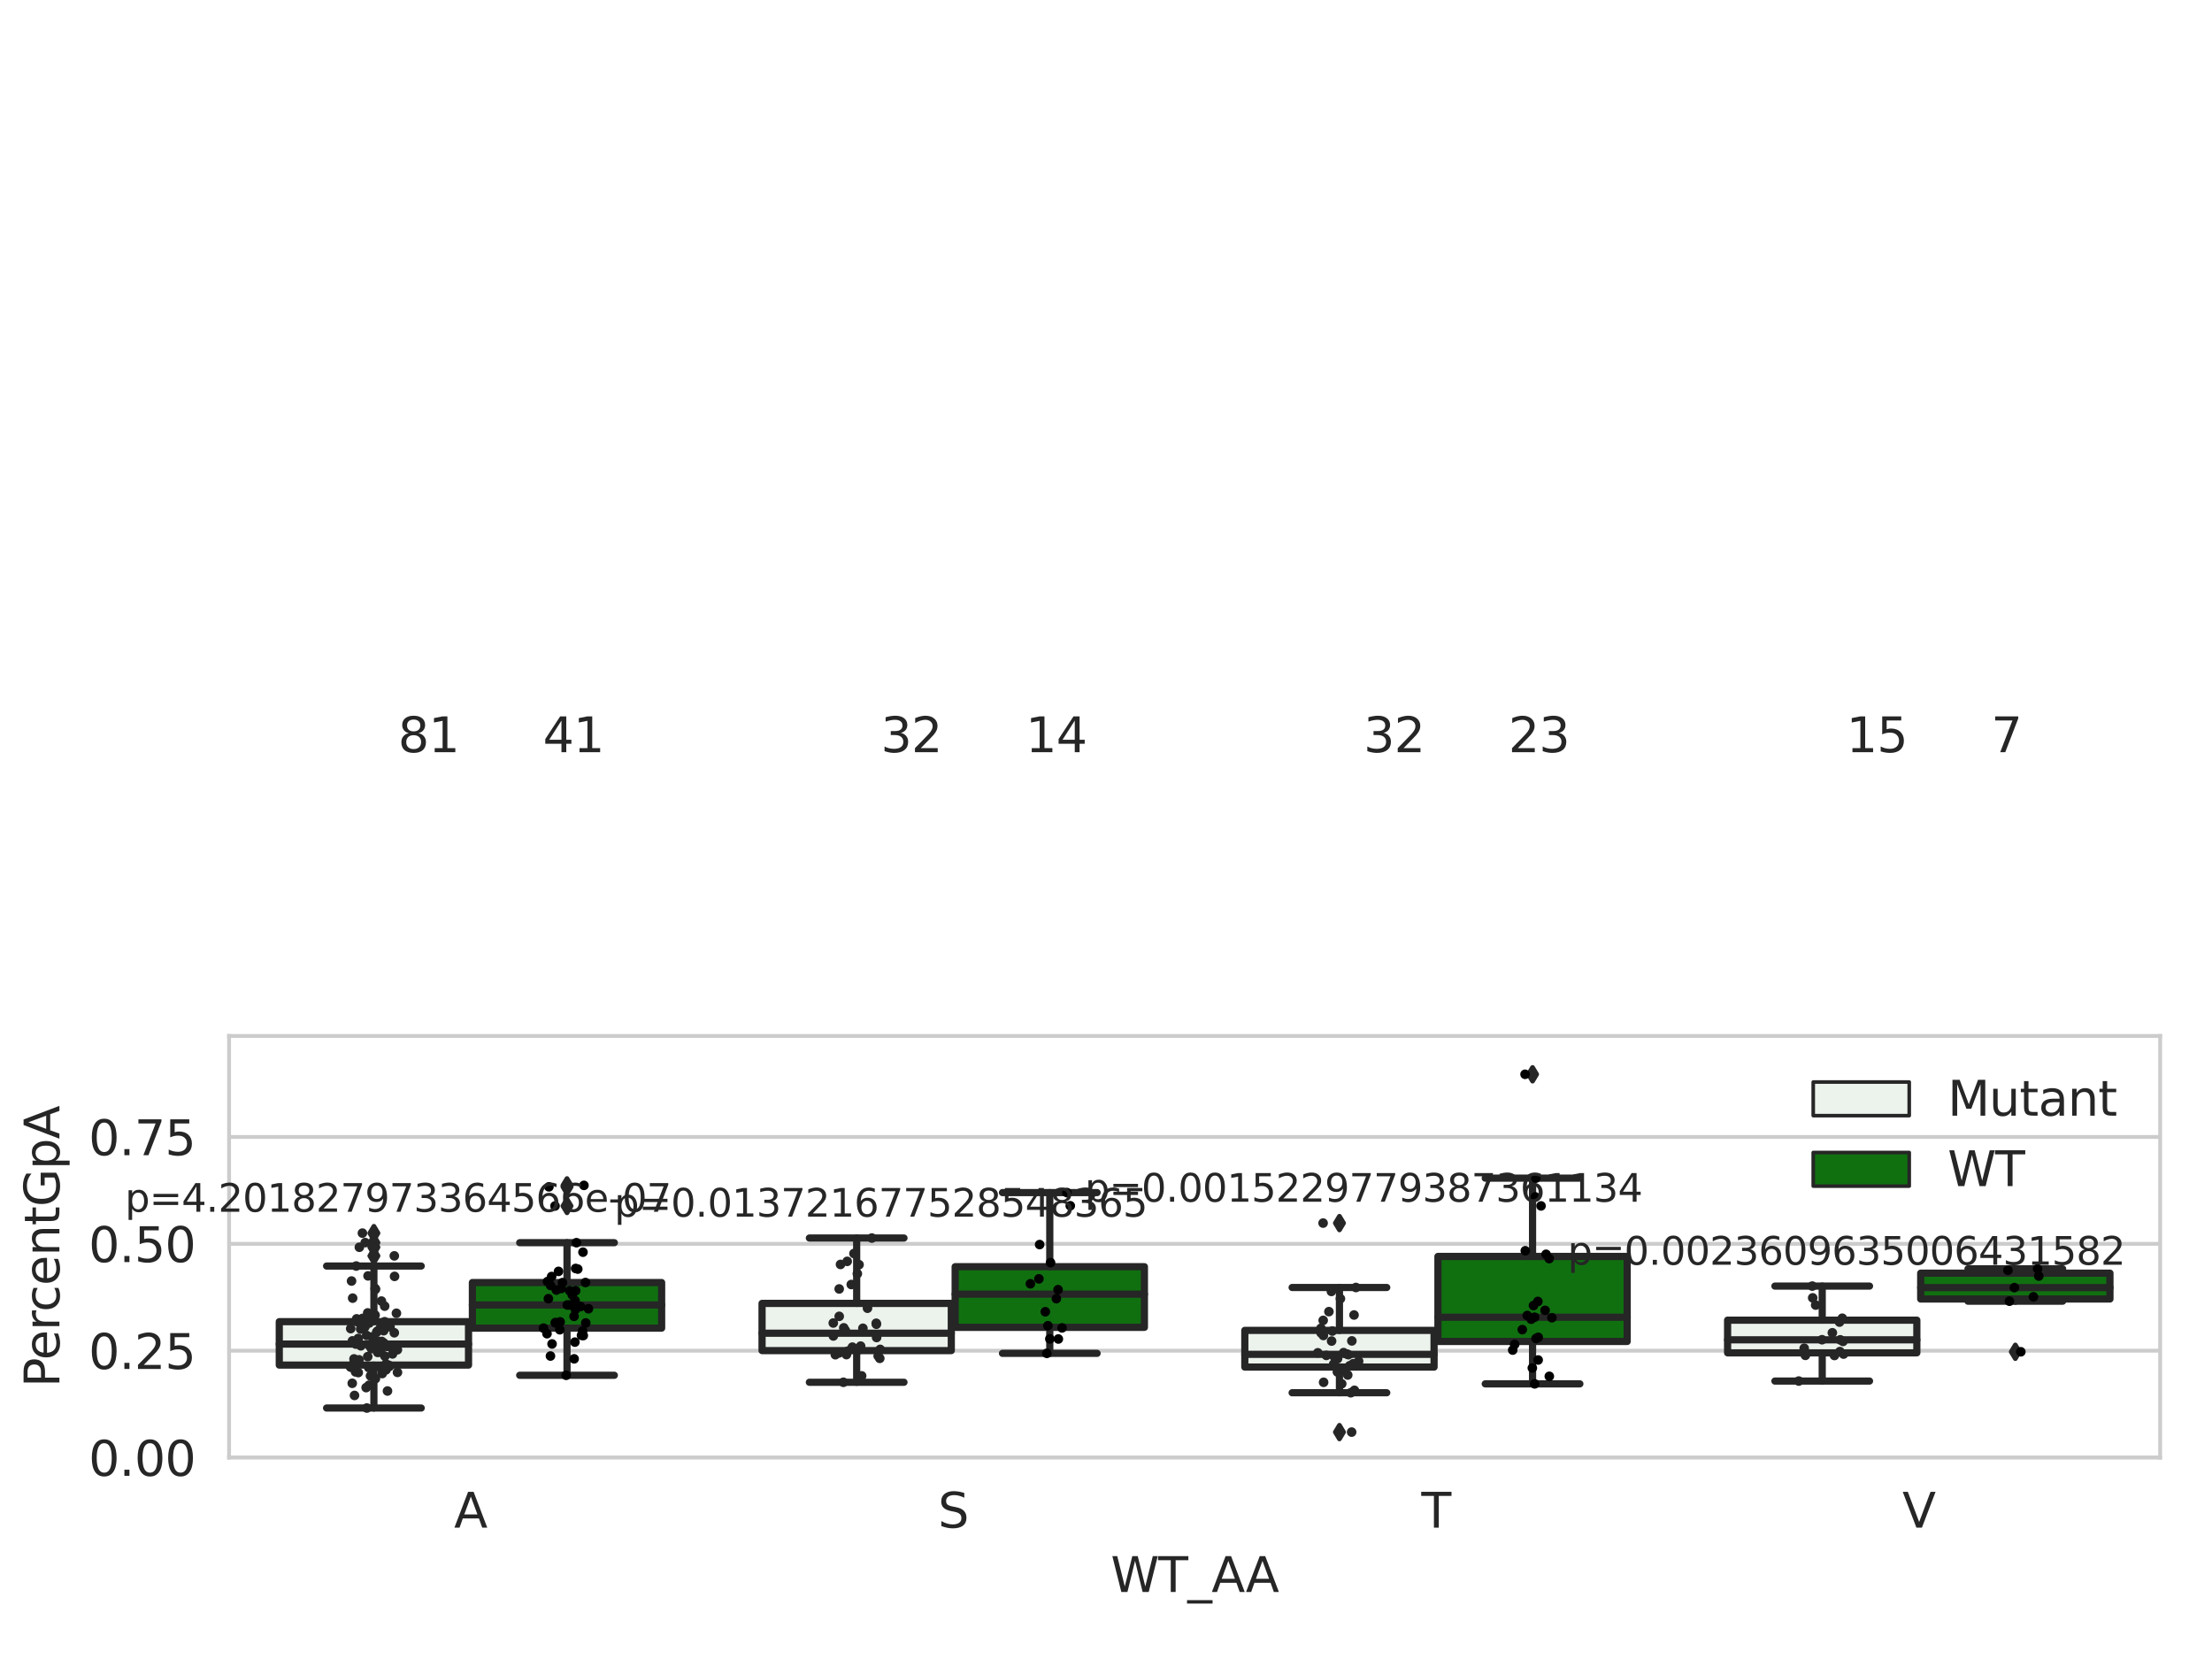 <?xml version="1.0" encoding="utf-8" standalone="no"?>
<!DOCTYPE svg PUBLIC "-//W3C//DTD SVG 1.1//EN"
  "http://www.w3.org/Graphics/SVG/1.1/DTD/svg11.dtd">
<svg xmlns:xlink="http://www.w3.org/1999/xlink" width="460.8pt" height="345.6pt" viewBox="0 0 460.8 345.6" xmlns="http://www.w3.org/2000/svg" version="1.1">
 <defs>
  <style type="text/css">*{stroke-linejoin: round; stroke-linecap: butt}</style>
 </defs>
 <g id="figure_1">
  <g id="patch_1">
   <path d="M 0 345.6 
L 460.8 345.6 
L 460.8 0 
L 0 0 
z
" style="fill: #ffffff"/>
  </g>
  <g id="axes_1">
   <g id="patch_2">
    <path d="M 47.72 303.64 
L 450 303.64 
L 450 215.812 
L 47.72 215.812 
z
" style="fill: #ffffff"/>
   </g>
   <g id="matplotlib.axis_1">
    <g id="xtick_1">
     <g id="text_1">
      <!-- A -->
      <g style="fill: #262626" transform="translate(94.585 318.238) scale(0.1 -0.1)">
       <defs>
        <path id="DejaVuSans-41" d="M 2188 4044 
L 1331 1722 
L 3047 1722 
L 2188 4044 
z
M 1831 4666 
L 2547 4666 
L 4325 0 
L 3669 0 
L 3244 1197 
L 1141 1197 
L 716 0 
L 50 0 
L 1831 4666 
z
" transform="scale(0.016)"/>
       </defs>
       <use xlink:href="#DejaVuSans-41"/>
      </g>
     </g>
    </g>
    <g id="xtick_2">
     <g id="text_2">
      <!-- S -->
      <g style="fill: #262626" transform="translate(195.401 318.238) scale(0.1 -0.1)">
       <defs>
        <path id="DejaVuSans-53" d="M 3425 4513 
L 3425 3897 
Q 3066 4069 2747 4153 
Q 2428 4238 2131 4238 
Q 1616 4238 1336 4038 
Q 1056 3838 1056 3469 
Q 1056 3159 1242 3001 
Q 1428 2844 1947 2747 
L 2328 2669 
Q 3034 2534 3370 2195 
Q 3706 1856 3706 1288 
Q 3706 609 3251 259 
Q 2797 -91 1919 -91 
Q 1588 -91 1214 -16 
Q 841 59 441 206 
L 441 856 
Q 825 641 1194 531 
Q 1563 422 1919 422 
Q 2459 422 2753 634 
Q 3047 847 3047 1241 
Q 3047 1584 2836 1778 
Q 2625 1972 2144 2069 
L 1759 2144 
Q 1053 2284 737 2584 
Q 422 2884 422 3419 
Q 422 4038 858 4394 
Q 1294 4750 2059 4750 
Q 2388 4750 2728 4690 
Q 3069 4631 3425 4513 
z
" transform="scale(0.016)"/>
       </defs>
       <use xlink:href="#DejaVuSans-53"/>
      </g>
     </g>
    </g>
    <g id="xtick_3">
     <g id="text_3">
      <!-- T -->
      <g style="fill: #262626" transform="translate(296.091 318.238) scale(0.1 -0.1)">
       <defs>
        <path id="DejaVuSans-54" d="M -19 4666 
L 3928 4666 
L 3928 4134 
L 2272 4134 
L 2272 0 
L 1638 0 
L 1638 4134 
L -19 4134 
L -19 4666 
z
" transform="scale(0.016)"/>
       </defs>
       <use xlink:href="#DejaVuSans-54"/>
      </g>
     </g>
    </g>
    <g id="xtick_4">
     <g id="text_4">
      <!-- V -->
      <g style="fill: #262626" transform="translate(396.295 318.238) scale(0.1 -0.1)">
       <defs>
        <path id="DejaVuSans-56" d="M 1831 0 
L 50 4666 
L 709 4666 
L 2188 738 
L 3669 4666 
L 4325 4666 
L 2547 0 
L 1831 0 
z
" transform="scale(0.016)"/>
       </defs>
       <use xlink:href="#DejaVuSans-56"/>
      </g>
     </g>
    </g>
    <g id="text_5">
     <!-- WT_AA -->
     <g style="fill: #262626" transform="translate(231.384 331.638) scale(0.1 -0.1)">
      <defs>
       <path id="DejaVuSans-57" d="M 213 4666 
L 850 4666 
L 1831 722 
L 2809 4666 
L 3519 4666 
L 4500 722 
L 5478 4666 
L 6119 4666 
L 4947 0 
L 4153 0 
L 3169 4050 
L 2175 0 
L 1381 0 
L 213 4666 
z
" transform="scale(0.016)"/>
       <path id="DejaVuSans-5f" d="M 3263 -1063 
L 3263 -1509 
L -63 -1509 
L -63 -1063 
L 3263 -1063 
z
" transform="scale(0.016)"/>
      </defs>
      <use xlink:href="#DejaVuSans-57"/>
      <use xlink:href="#DejaVuSans-54" x="98.877"/>
      <use xlink:href="#DejaVuSans-5f" x="159.961"/>
      <use xlink:href="#DejaVuSans-41" x="209.961"/>
      <use xlink:href="#DejaVuSans-41" x="281.119"/>
     </g>
    </g>
   </g>
   <g id="matplotlib.axis_2">
    <g id="ytick_1">
     <g id="line2d_1">
      <path d="M 47.72 303.64 
L 450 303.64 
" clip-path="url(#p80e5c4e79a)" style="fill: none; stroke: #cccccc; stroke-width: 0.8; stroke-linecap: round"/>
     </g>
     <g id="text_6">
      <!-- 0.00 -->
      <g style="fill: #262626" transform="translate(18.454 307.439) scale(0.1 -0.1)">
       <defs>
        <path id="DejaVuSans-30" d="M 2034 4250 
Q 1547 4250 1301 3770 
Q 1056 3291 1056 2328 
Q 1056 1369 1301 889 
Q 1547 409 2034 409 
Q 2525 409 2770 889 
Q 3016 1369 3016 2328 
Q 3016 3291 2770 3770 
Q 2525 4250 2034 4250 
z
M 2034 4750 
Q 2819 4750 3233 4129 
Q 3647 3509 3647 2328 
Q 3647 1150 3233 529 
Q 2819 -91 2034 -91 
Q 1250 -91 836 529 
Q 422 1150 422 2328 
Q 422 3509 836 4129 
Q 1250 4750 2034 4750 
z
" transform="scale(0.016)"/>
        <path id="DejaVuSans-2e" d="M 684 794 
L 1344 794 
L 1344 0 
L 684 0 
L 684 794 
z
" transform="scale(0.016)"/>
       </defs>
       <use xlink:href="#DejaVuSans-30"/>
       <use xlink:href="#DejaVuSans-2e" x="63.623"/>
       <use xlink:href="#DejaVuSans-30" x="95.41"/>
       <use xlink:href="#DejaVuSans-30" x="159.033"/>
      </g>
     </g>
    </g>
    <g id="ytick_2">
     <g id="line2d_2">
      <path d="M 47.72 281.376 
L 450 281.376 
" clip-path="url(#p80e5c4e79a)" style="fill: none; stroke: #cccccc; stroke-width: 0.8; stroke-linecap: round"/>
     </g>
     <g id="text_7">
      <!-- 0.25 -->
      <g style="fill: #262626" transform="translate(18.454 285.176) scale(0.1 -0.1)">
       <defs>
        <path id="DejaVuSans-32" d="M 1228 531 
L 3431 531 
L 3431 0 
L 469 0 
L 469 531 
Q 828 903 1448 1529 
Q 2069 2156 2228 2338 
Q 2531 2678 2651 2914 
Q 2772 3150 2772 3378 
Q 2772 3750 2511 3984 
Q 2250 4219 1831 4219 
Q 1534 4219 1204 4116 
Q 875 4013 500 3803 
L 500 4441 
Q 881 4594 1212 4672 
Q 1544 4750 1819 4750 
Q 2544 4750 2975 4387 
Q 3406 4025 3406 3419 
Q 3406 3131 3298 2873 
Q 3191 2616 2906 2266 
Q 2828 2175 2409 1742 
Q 1991 1309 1228 531 
z
" transform="scale(0.016)"/>
        <path id="DejaVuSans-35" d="M 691 4666 
L 3169 4666 
L 3169 4134 
L 1269 4134 
L 1269 2991 
Q 1406 3038 1543 3061 
Q 1681 3084 1819 3084 
Q 2600 3084 3056 2656 
Q 3513 2228 3513 1497 
Q 3513 744 3044 326 
Q 2575 -91 1722 -91 
Q 1428 -91 1123 -41 
Q 819 9 494 109 
L 494 744 
Q 775 591 1075 516 
Q 1375 441 1709 441 
Q 2250 441 2565 725 
Q 2881 1009 2881 1497 
Q 2881 1984 2565 2268 
Q 2250 2553 1709 2553 
Q 1456 2553 1204 2497 
Q 953 2441 691 2322 
L 691 4666 
z
" transform="scale(0.016)"/>
       </defs>
       <use xlink:href="#DejaVuSans-30"/>
       <use xlink:href="#DejaVuSans-2e" x="63.623"/>
       <use xlink:href="#DejaVuSans-32" x="95.41"/>
       <use xlink:href="#DejaVuSans-35" x="159.033"/>
      </g>
     </g>
    </g>
    <g id="ytick_3">
     <g id="line2d_3">
      <path d="M 47.72 259.113 
L 450 259.113 
" clip-path="url(#p80e5c4e79a)" style="fill: none; stroke: #cccccc; stroke-width: 0.8; stroke-linecap: round"/>
     </g>
     <g id="text_8">
      <!-- 0.50 -->
      <g style="fill: #262626" transform="translate(18.454 262.912) scale(0.1 -0.1)">
       <use xlink:href="#DejaVuSans-30"/>
       <use xlink:href="#DejaVuSans-2e" x="63.623"/>
       <use xlink:href="#DejaVuSans-35" x="95.41"/>
       <use xlink:href="#DejaVuSans-30" x="159.033"/>
      </g>
     </g>
    </g>
    <g id="ytick_4">
     <g id="line2d_4">
      <path d="M 47.72 236.849 
L 450 236.849 
" clip-path="url(#p80e5c4e79a)" style="fill: none; stroke: #cccccc; stroke-width: 0.8; stroke-linecap: round"/>
     </g>
     <g id="text_9">
      <!-- 0.75 -->
      <g style="fill: #262626" transform="translate(18.454 240.648) scale(0.1 -0.1)">
       <defs>
        <path id="DejaVuSans-37" d="M 525 4666 
L 3525 4666 
L 3525 4397 
L 1831 0 
L 1172 0 
L 2766 4134 
L 525 4134 
L 525 4666 
z
" transform="scale(0.016)"/>
       </defs>
       <use xlink:href="#DejaVuSans-30"/>
       <use xlink:href="#DejaVuSans-2e" x="63.623"/>
       <use xlink:href="#DejaVuSans-37" x="95.41"/>
       <use xlink:href="#DejaVuSans-35" x="159.033"/>
      </g>
     </g>
    </g>
    <g id="text_10">
     <!-- PercentGpA -->
     <g style="fill: #262626" transform="translate(12.375 289.002) rotate(-90) scale(0.1 -0.1)">
      <defs>
       <path id="DejaVuSans-50" d="M 1259 4147 
L 1259 2394 
L 2053 2394 
Q 2494 2394 2734 2622 
Q 2975 2850 2975 3272 
Q 2975 3691 2734 3919 
Q 2494 4147 2053 4147 
L 1259 4147 
z
M 628 4666 
L 2053 4666 
Q 2838 4666 3239 4311 
Q 3641 3956 3641 3272 
Q 3641 2581 3239 2228 
Q 2838 1875 2053 1875 
L 1259 1875 
L 1259 0 
L 628 0 
L 628 4666 
z
" transform="scale(0.016)"/>
       <path id="DejaVuSans-65" d="M 3597 1894 
L 3597 1613 
L 953 1613 
Q 991 1019 1311 708 
Q 1631 397 2203 397 
Q 2534 397 2845 478 
Q 3156 559 3463 722 
L 3463 178 
Q 3153 47 2828 -22 
Q 2503 -91 2169 -91 
Q 1331 -91 842 396 
Q 353 884 353 1716 
Q 353 2575 817 3079 
Q 1281 3584 2069 3584 
Q 2775 3584 3186 3129 
Q 3597 2675 3597 1894 
z
M 3022 2063 
Q 3016 2534 2758 2815 
Q 2500 3097 2075 3097 
Q 1594 3097 1305 2825 
Q 1016 2553 972 2059 
L 3022 2063 
z
" transform="scale(0.016)"/>
       <path id="DejaVuSans-72" d="M 2631 2963 
Q 2534 3019 2420 3045 
Q 2306 3072 2169 3072 
Q 1681 3072 1420 2755 
Q 1159 2438 1159 1844 
L 1159 0 
L 581 0 
L 581 3500 
L 1159 3500 
L 1159 2956 
Q 1341 3275 1631 3429 
Q 1922 3584 2338 3584 
Q 2397 3584 2469 3576 
Q 2541 3569 2628 3553 
L 2631 2963 
z
" transform="scale(0.016)"/>
       <path id="DejaVuSans-63" d="M 3122 3366 
L 3122 2828 
Q 2878 2963 2633 3030 
Q 2388 3097 2138 3097 
Q 1578 3097 1268 2742 
Q 959 2388 959 1747 
Q 959 1106 1268 751 
Q 1578 397 2138 397 
Q 2388 397 2633 464 
Q 2878 531 3122 666 
L 3122 134 
Q 2881 22 2623 -34 
Q 2366 -91 2075 -91 
Q 1284 -91 818 406 
Q 353 903 353 1747 
Q 353 2603 823 3093 
Q 1294 3584 2113 3584 
Q 2378 3584 2631 3529 
Q 2884 3475 3122 3366 
z
" transform="scale(0.016)"/>
       <path id="DejaVuSans-6e" d="M 3513 2113 
L 3513 0 
L 2938 0 
L 2938 2094 
Q 2938 2591 2744 2837 
Q 2550 3084 2163 3084 
Q 1697 3084 1428 2787 
Q 1159 2491 1159 1978 
L 1159 0 
L 581 0 
L 581 3500 
L 1159 3500 
L 1159 2956 
Q 1366 3272 1645 3428 
Q 1925 3584 2291 3584 
Q 2894 3584 3203 3211 
Q 3513 2838 3513 2113 
z
" transform="scale(0.016)"/>
       <path id="DejaVuSans-74" d="M 1172 4494 
L 1172 3500 
L 2356 3500 
L 2356 3053 
L 1172 3053 
L 1172 1153 
Q 1172 725 1289 603 
Q 1406 481 1766 481 
L 2356 481 
L 2356 0 
L 1766 0 
Q 1100 0 847 248 
Q 594 497 594 1153 
L 594 3053 
L 172 3053 
L 172 3500 
L 594 3500 
L 594 4494 
L 1172 4494 
z
" transform="scale(0.016)"/>
       <path id="DejaVuSans-47" d="M 3809 666 
L 3809 1919 
L 2778 1919 
L 2778 2438 
L 4434 2438 
L 4434 434 
Q 4069 175 3628 42 
Q 3188 -91 2688 -91 
Q 1594 -91 976 548 
Q 359 1188 359 2328 
Q 359 3472 976 4111 
Q 1594 4750 2688 4750 
Q 3144 4750 3555 4637 
Q 3966 4525 4313 4306 
L 4313 3634 
Q 3963 3931 3569 4081 
Q 3175 4231 2741 4231 
Q 1884 4231 1454 3753 
Q 1025 3275 1025 2328 
Q 1025 1384 1454 906 
Q 1884 428 2741 428 
Q 3075 428 3337 486 
Q 3600 544 3809 666 
z
" transform="scale(0.016)"/>
       <path id="DejaVuSans-70" d="M 1159 525 
L 1159 -1331 
L 581 -1331 
L 581 3500 
L 1159 3500 
L 1159 2969 
Q 1341 3281 1617 3432 
Q 1894 3584 2278 3584 
Q 2916 3584 3314 3078 
Q 3713 2572 3713 1747 
Q 3713 922 3314 415 
Q 2916 -91 2278 -91 
Q 1894 -91 1617 61 
Q 1341 213 1159 525 
z
M 3116 1747 
Q 3116 2381 2855 2742 
Q 2594 3103 2138 3103 
Q 1681 3103 1420 2742 
Q 1159 2381 1159 1747 
Q 1159 1113 1420 752 
Q 1681 391 2138 391 
Q 2594 391 2855 752 
Q 3116 1113 3116 1747 
z
" transform="scale(0.016)"/>
      </defs>
      <use xlink:href="#DejaVuSans-50"/>
      <use xlink:href="#DejaVuSans-65" x="56.678"/>
      <use xlink:href="#DejaVuSans-72" x="118.201"/>
      <use xlink:href="#DejaVuSans-63" x="157.064"/>
      <use xlink:href="#DejaVuSans-65" x="212.045"/>
      <use xlink:href="#DejaVuSans-6e" x="273.568"/>
      <use xlink:href="#DejaVuSans-74" x="336.947"/>
      <use xlink:href="#DejaVuSans-47" x="376.156"/>
      <use xlink:href="#DejaVuSans-70" x="453.646"/>
      <use xlink:href="#DejaVuSans-41" x="517.123"/>
     </g>
    </g>
   </g>
   <g id="patch_3">
    <path d="M 58.179 284.374 
L 97.603 284.374 
L 97.603 275.328 
L 58.179 275.328 
L 58.179 284.374 
z
" clip-path="url(#p80e5c4e79a)" style="fill: #ecf2ec; stroke: #262626; stroke-width: 1.5; stroke-linejoin: miter"/>
   </g>
   <g id="patch_4">
    <path d="M 98.407 276.675 
L 137.831 276.675 
L 137.831 267.173 
L 98.407 267.173 
L 98.407 276.675 
z
" clip-path="url(#p80e5c4e79a)" style="fill: #107010; stroke: #262626; stroke-width: 1.5; stroke-linejoin: miter"/>
   </g>
   <g id="patch_5">
    <path d="M 158.749 281.353 
L 198.173 281.353 
L 198.173 271.522 
L 158.749 271.522 
L 158.749 281.353 
z
" clip-path="url(#p80e5c4e79a)" style="fill: #ecf2ec; stroke: #262626; stroke-width: 1.5; stroke-linejoin: miter"/>
   </g>
   <g id="patch_6">
    <path d="M 198.977 276.511 
L 238.401 276.511 
L 238.401 263.878 
L 198.977 263.878 
L 198.977 276.511 
z
" clip-path="url(#p80e5c4e79a)" style="fill: #107010; stroke: #262626; stroke-width: 1.5; stroke-linejoin: miter"/>
   </g>
   <g id="patch_7">
    <path d="M 259.319 284.79 
L 298.743 284.79 
L 298.743 277.141 
L 259.319 277.141 
L 259.319 284.79 
z
" clip-path="url(#p80e5c4e79a)" style="fill: #ecf2ec; stroke: #262626; stroke-width: 1.5; stroke-linejoin: miter"/>
   </g>
   <g id="patch_8">
    <path d="M 299.547 279.451 
L 338.971 279.451 
L 338.971 261.74 
L 299.547 261.74 
L 299.547 279.451 
z
" clip-path="url(#p80e5c4e79a)" style="fill: #107010; stroke: #262626; stroke-width: 1.5; stroke-linejoin: miter"/>
   </g>
   <g id="patch_9">
    <path d="M 359.889 281.82 
L 399.313 281.82 
L 399.313 275.013 
L 359.889 275.013 
L 359.889 281.82 
z
" clip-path="url(#p80e5c4e79a)" style="fill: #ecf2ec; stroke: #262626; stroke-width: 1.5; stroke-linejoin: miter"/>
   </g>
   <g id="patch_10">
    <path d="M 400.117 270.607 
L 439.541 270.607 
L 439.541 265.222 
L 400.117 265.222 
L 400.117 270.607 
z
" clip-path="url(#p80e5c4e79a)" style="fill: #107010; stroke: #262626; stroke-width: 1.5; stroke-linejoin: miter"/>
   </g>
   <g id="patch_11">
    <path d="M 98.005 303.64 
L 98.005 303.64 
L 98.005 303.64 
L 98.005 303.64 
z
" clip-path="url(#p80e5c4e79a)" style="fill: #ecf2ec; stroke: #262626; stroke-width: 0.75; stroke-linejoin: miter"/>
   </g>
   <g id="patch_12">
    <path d="M 98.005 303.64 
L 98.005 303.64 
L 98.005 303.64 
L 98.005 303.64 
z
" clip-path="url(#p80e5c4e79a)" style="fill: #107010; stroke: #262626; stroke-width: 0.75; stroke-linejoin: miter"/>
   </g>
   <g id="PathCollection_1"/>
   <g id="PathCollection_2"/>
   <g id="line2d_5">
    <path d="M 77.891 284.374 
L 77.891 293.317 
" clip-path="url(#p80e5c4e79a)" style="fill: none; stroke: #262626; stroke-width: 1.5; stroke-linecap: round"/>
   </g>
   <g id="line2d_6">
    <path d="M 77.891 275.328 
L 77.891 263.738 
" clip-path="url(#p80e5c4e79a)" style="fill: none; stroke: #262626; stroke-width: 1.5; stroke-linecap: round"/>
   </g>
   <g id="line2d_7">
    <path d="M 68.035 293.317 
L 87.747 293.317 
" clip-path="url(#p80e5c4e79a)" style="fill: none; stroke: #262626; stroke-width: 1.5; stroke-linecap: round"/>
   </g>
   <g id="line2d_8">
    <path d="M 68.035 263.738 
L 87.747 263.738 
" clip-path="url(#p80e5c4e79a)" style="fill: none; stroke: #262626; stroke-width: 1.5; stroke-linecap: round"/>
   </g>
   <g id="line2d_9">
    <defs>
     <path id="m7df36cd758" d="M -0 1.414 
L 0.849 0 
L 0 -1.414 
L -0.849 -0 
z
" style="stroke: #262626; stroke-linejoin: miter"/>
    </defs>
    <g clip-path="url(#p80e5c4e79a)">
     <use xlink:href="#m7df36cd758" x="77.891" y="261.622" style="fill: #262626; stroke: #262626; stroke-linejoin: miter"/>
     <use xlink:href="#m7df36cd758" x="77.891" y="256.881" style="fill: #262626; stroke: #262626; stroke-linejoin: miter"/>
     <use xlink:href="#m7df36cd758" x="77.891" y="258.857" style="fill: #262626; stroke: #262626; stroke-linejoin: miter"/>
     <use xlink:href="#m7df36cd758" x="77.891" y="259.826" style="fill: #262626; stroke: #262626; stroke-linejoin: miter"/>
    </g>
   </g>
   <g id="line2d_10">
    <path d="M 118.119 276.675 
L 118.119 286.496 
" clip-path="url(#p80e5c4e79a)" style="fill: none; stroke: #262626; stroke-width: 1.5; stroke-linecap: round"/>
   </g>
   <g id="line2d_11">
    <path d="M 118.119 267.173 
L 118.119 258.876 
" clip-path="url(#p80e5c4e79a)" style="fill: none; stroke: #262626; stroke-width: 1.5; stroke-linecap: round"/>
   </g>
   <g id="line2d_12">
    <path d="M 108.263 286.496 
L 127.975 286.496 
" clip-path="url(#p80e5c4e79a)" style="fill: none; stroke: #262626; stroke-width: 1.5; stroke-linecap: round"/>
   </g>
   <g id="line2d_13">
    <path d="M 108.263 258.876 
L 127.975 258.876 
" clip-path="url(#p80e5c4e79a)" style="fill: none; stroke: #262626; stroke-width: 1.5; stroke-linecap: round"/>
   </g>
   <g id="line2d_14">
    <g clip-path="url(#p80e5c4e79a)">
     <use xlink:href="#m7df36cd758" x="118.119" y="246.935" style="fill: #262626; stroke: #262626; stroke-linejoin: miter"/>
     <use xlink:href="#m7df36cd758" x="118.119" y="247.242" style="fill: #262626; stroke: #262626; stroke-linejoin: miter"/>
     <use xlink:href="#m7df36cd758" x="118.119" y="251.226" style="fill: #262626; stroke: #262626; stroke-linejoin: miter"/>
    </g>
   </g>
   <g id="line2d_15">
    <path d="M 178.461 281.353 
L 178.461 287.952 
" clip-path="url(#p80e5c4e79a)" style="fill: none; stroke: #262626; stroke-width: 1.5; stroke-linecap: round"/>
   </g>
   <g id="line2d_16">
    <path d="M 178.461 271.522 
L 178.461 257.906 
" clip-path="url(#p80e5c4e79a)" style="fill: none; stroke: #262626; stroke-width: 1.5; stroke-linecap: round"/>
   </g>
   <g id="line2d_17">
    <path d="M 168.605 287.952 
L 188.317 287.952 
" clip-path="url(#p80e5c4e79a)" style="fill: none; stroke: #262626; stroke-width: 1.5; stroke-linecap: round"/>
   </g>
   <g id="line2d_18">
    <path d="M 168.605 257.906 
L 188.317 257.906 
" clip-path="url(#p80e5c4e79a)" style="fill: none; stroke: #262626; stroke-width: 1.5; stroke-linecap: round"/>
   </g>
   <g id="line2d_19"/>
   <g id="line2d_20">
    <path d="M 218.689 276.511 
L 218.689 281.928 
" clip-path="url(#p80e5c4e79a)" style="fill: none; stroke: #262626; stroke-width: 1.5; stroke-linecap: round"/>
   </g>
   <g id="line2d_21">
    <path d="M 218.689 263.878 
L 218.689 248.437 
" clip-path="url(#p80e5c4e79a)" style="fill: none; stroke: #262626; stroke-width: 1.5; stroke-linecap: round"/>
   </g>
   <g id="line2d_22">
    <path d="M 208.833 281.928 
L 228.545 281.928 
" clip-path="url(#p80e5c4e79a)" style="fill: none; stroke: #262626; stroke-width: 1.5; stroke-linecap: round"/>
   </g>
   <g id="line2d_23">
    <path d="M 208.833 248.437 
L 228.545 248.437 
" clip-path="url(#p80e5c4e79a)" style="fill: none; stroke: #262626; stroke-width: 1.5; stroke-linecap: round"/>
   </g>
   <g id="line2d_24"/>
   <g id="line2d_25">
    <path d="M 279.031 284.79 
L 279.031 290.137 
" clip-path="url(#p80e5c4e79a)" style="fill: none; stroke: #262626; stroke-width: 1.5; stroke-linecap: round"/>
   </g>
   <g id="line2d_26">
    <path d="M 279.031 277.141 
L 279.031 268.207 
" clip-path="url(#p80e5c4e79a)" style="fill: none; stroke: #262626; stroke-width: 1.5; stroke-linecap: round"/>
   </g>
   <g id="line2d_27">
    <path d="M 269.175 290.137 
L 288.887 290.137 
" clip-path="url(#p80e5c4e79a)" style="fill: none; stroke: #262626; stroke-width: 1.5; stroke-linecap: round"/>
   </g>
   <g id="line2d_28">
    <path d="M 269.175 268.207 
L 288.887 268.207 
" clip-path="url(#p80e5c4e79a)" style="fill: none; stroke: #262626; stroke-width: 1.5; stroke-linecap: round"/>
   </g>
   <g id="line2d_29">
    <g clip-path="url(#p80e5c4e79a)">
     <use xlink:href="#m7df36cd758" x="279.031" y="298.332" style="fill: #262626; stroke: #262626; stroke-linejoin: miter"/>
     <use xlink:href="#m7df36cd758" x="279.031" y="254.791" style="fill: #262626; stroke: #262626; stroke-linejoin: miter"/>
    </g>
   </g>
   <g id="line2d_30">
    <path d="M 319.259 279.451 
L 319.259 288.282 
" clip-path="url(#p80e5c4e79a)" style="fill: none; stroke: #262626; stroke-width: 1.5; stroke-linecap: round"/>
   </g>
   <g id="line2d_31">
    <path d="M 319.259 261.74 
L 319.259 245.432 
" clip-path="url(#p80e5c4e79a)" style="fill: none; stroke: #262626; stroke-width: 1.5; stroke-linecap: round"/>
   </g>
   <g id="line2d_32">
    <path d="M 309.403 288.282 
L 329.115 288.282 
" clip-path="url(#p80e5c4e79a)" style="fill: none; stroke: #262626; stroke-width: 1.5; stroke-linecap: round"/>
   </g>
   <g id="line2d_33">
    <path d="M 309.403 245.432 
L 329.115 245.432 
" clip-path="url(#p80e5c4e79a)" style="fill: none; stroke: #262626; stroke-width: 1.5; stroke-linecap: round"/>
   </g>
   <g id="line2d_34">
    <g clip-path="url(#p80e5c4e79a)">
     <use xlink:href="#m7df36cd758" x="319.259" y="223.796" style="fill: #262626; stroke: #262626; stroke-linejoin: miter"/>
    </g>
   </g>
   <g id="line2d_35">
    <path d="M 379.601 281.82 
L 379.601 287.7 
" clip-path="url(#p80e5c4e79a)" style="fill: none; stroke: #262626; stroke-width: 1.5; stroke-linecap: round"/>
   </g>
   <g id="line2d_36">
    <path d="M 379.601 275.013 
L 379.601 267.917 
" clip-path="url(#p80e5c4e79a)" style="fill: none; stroke: #262626; stroke-width: 1.5; stroke-linecap: round"/>
   </g>
   <g id="line2d_37">
    <path d="M 369.745 287.7 
L 389.457 287.7 
" clip-path="url(#p80e5c4e79a)" style="fill: none; stroke: #262626; stroke-width: 1.5; stroke-linecap: round"/>
   </g>
   <g id="line2d_38">
    <path d="M 369.745 267.917 
L 389.457 267.917 
" clip-path="url(#p80e5c4e79a)" style="fill: none; stroke: #262626; stroke-width: 1.5; stroke-linecap: round"/>
   </g>
   <g id="line2d_39"/>
   <g id="line2d_40">
    <path d="M 419.829 270.607 
L 419.829 271.064 
" clip-path="url(#p80e5c4e79a)" style="fill: none; stroke: #262626; stroke-width: 1.5; stroke-linecap: round"/>
   </g>
   <g id="line2d_41">
    <path d="M 419.829 265.222 
L 419.829 264.318 
" clip-path="url(#p80e5c4e79a)" style="fill: none; stroke: #262626; stroke-width: 1.5; stroke-linecap: round"/>
   </g>
   <g id="line2d_42">
    <path d="M 409.973 271.064 
L 429.685 271.064 
" clip-path="url(#p80e5c4e79a)" style="fill: none; stroke: #262626; stroke-width: 1.5; stroke-linecap: round"/>
   </g>
   <g id="line2d_43">
    <path d="M 409.973 264.318 
L 429.685 264.318 
" clip-path="url(#p80e5c4e79a)" style="fill: none; stroke: #262626; stroke-width: 1.5; stroke-linecap: round"/>
   </g>
   <g id="line2d_44">
    <g clip-path="url(#p80e5c4e79a)">
     <use xlink:href="#m7df36cd758" x="419.829" y="281.603" style="fill: #262626; stroke: #262626; stroke-linejoin: miter"/>
    </g>
   </g>
   <g id="line2d_45">
    <path d="M 58.179 279.994 
L 97.603 279.994 
" clip-path="url(#p80e5c4e79a)" style="fill: none; stroke: #262626; stroke-width: 1.5; stroke-linecap: round"/>
   </g>
   <g id="line2d_46">
    <path d="M 98.407 271.846 
L 137.831 271.846 
" clip-path="url(#p80e5c4e79a)" style="fill: none; stroke: #262626; stroke-width: 1.5; stroke-linecap: round"/>
   </g>
   <g id="line2d_47">
    <path d="M 158.749 277.734 
L 198.173 277.734 
" clip-path="url(#p80e5c4e79a)" style="fill: none; stroke: #262626; stroke-width: 1.5; stroke-linecap: round"/>
   </g>
   <g id="line2d_48">
    <path d="M 198.977 269.601 
L 238.401 269.601 
" clip-path="url(#p80e5c4e79a)" style="fill: none; stroke: #262626; stroke-width: 1.5; stroke-linecap: round"/>
   </g>
   <g id="line2d_49">
    <path d="M 259.319 282.137 
L 298.743 282.137 
" clip-path="url(#p80e5c4e79a)" style="fill: none; stroke: #262626; stroke-width: 1.5; stroke-linecap: round"/>
   </g>
   <g id="line2d_50">
    <path d="M 299.547 274.408 
L 338.971 274.408 
" clip-path="url(#p80e5c4e79a)" style="fill: none; stroke: #262626; stroke-width: 1.5; stroke-linecap: round"/>
   </g>
   <g id="line2d_51">
    <path d="M 359.889 279.111 
L 399.313 279.111 
" clip-path="url(#p80e5c4e79a)" style="fill: none; stroke: #262626; stroke-width: 1.5; stroke-linecap: round"/>
   </g>
   <g id="line2d_52">
    <path d="M 400.117 268.233 
L 439.541 268.233 
" clip-path="url(#p80e5c4e79a)" style="fill: none; stroke: #262626; stroke-width: 1.5; stroke-linecap: round"/>
   </g>
   <g id="patch_13">
    <path d="M 47.72 303.64 
L 47.72 215.812 
" style="fill: none; stroke: #cccccc; stroke-width: 0.8; stroke-linejoin: miter; stroke-linecap: square"/>
   </g>
   <g id="patch_14">
    <path d="M 450 303.64 
L 450 215.812 
" style="fill: none; stroke: #cccccc; stroke-width: 0.8; stroke-linejoin: miter; stroke-linecap: square"/>
   </g>
   <g id="patch_15">
    <path d="M 47.72 303.64 
L 450 303.64 
" style="fill: none; stroke: #cccccc; stroke-width: 0.8; stroke-linejoin: miter; stroke-linecap: square"/>
   </g>
   <g id="patch_16">
    <path d="M 47.72 215.812 
L 450 215.812 
" style="fill: none; stroke: #cccccc; stroke-width: 0.8; stroke-linejoin: miter; stroke-linecap: square"/>
   </g>
   <g id="PathCollection_3">
    <defs>
     <path id="C0_0_f208ea0b79" d="M 0 1 
C 0.265 1 0.52 0.895 0.707 0.707 
C 0.895 0.52 1 0.265 1 -0 
C 1 -0.265 0.895 -0.52 0.707 -0.707 
C 0.52 -0.895 0.265 -1 0 -1 
C -0.265 -1 -0.52 -0.895 -0.707 -0.707 
C -0.895 -0.52 -1 -0.265 -1 0 
C -1 0.265 -0.895 0.52 -0.707 0.707 
C -0.52 0.895 -0.265 1 0 1 
z
"/>
    </defs>
    <g clip-path="url(#p80e5c4e79a)">
     <use xlink:href="#C0_0_f208ea0b79" x="76.82" y="284.89" style="fill: #262626"/>
    </g>
    <g clip-path="url(#p80e5c4e79a)">
     <use xlink:href="#C0_0_f208ea0b79" x="74.628" y="278.829" style="fill: #262626"/>
    </g>
    <g clip-path="url(#p80e5c4e79a)">
     <use xlink:href="#C0_0_f208ea0b79" x="78.652" y="277.281" style="fill: #262626"/>
    </g>
    <g clip-path="url(#p80e5c4e79a)">
     <use xlink:href="#C0_0_f208ea0b79" x="76.873" y="288.566" style="fill: #262626"/>
    </g>
    <g clip-path="url(#p80e5c4e79a)">
     <use xlink:href="#C0_0_f208ea0b79" x="78.21" y="287.201" style="fill: #262626"/>
    </g>
    <g clip-path="url(#p80e5c4e79a)">
     <use xlink:href="#C0_0_f208ea0b79" x="76.377" y="278.197" style="fill: #262626"/>
    </g>
    <g clip-path="url(#p80e5c4e79a)">
     <use xlink:href="#C0_0_f208ea0b79" x="73.39" y="284.374" style="fill: #262626"/>
    </g>
    <g clip-path="url(#p80e5c4e79a)">
     <use xlink:href="#C0_0_f208ea0b79" x="82.144" y="261.622" style="fill: #262626"/>
    </g>
    <g clip-path="url(#p80e5c4e79a)">
     <use xlink:href="#C0_0_f208ea0b79" x="73.38" y="288.165" style="fill: #262626"/>
    </g>
    <g clip-path="url(#p80e5c4e79a)">
     <use xlink:href="#C0_0_f208ea0b79" x="79.32" y="281.673" style="fill: #262626"/>
    </g>
    <g clip-path="url(#p80e5c4e79a)">
     <use xlink:href="#C0_0_f208ea0b79" x="80.398" y="284.165" style="fill: #262626"/>
    </g>
    <g clip-path="url(#p80e5c4e79a)">
     <use xlink:href="#C0_0_f208ea0b79" x="77.18" y="286.624" style="fill: #262626"/>
    </g>
    <g clip-path="url(#p80e5c4e79a)">
     <use xlink:href="#C0_0_f208ea0b79" x="80.129" y="275.339" style="fill: #262626"/>
    </g>
    <g clip-path="url(#p80e5c4e79a)">
     <use xlink:href="#C0_0_f208ea0b79" x="81.126" y="284.642" style="fill: #262626"/>
    </g>
    <g clip-path="url(#p80e5c4e79a)">
     <use xlink:href="#C0_0_f208ea0b79" x="77.852" y="280.038" style="fill: #262626"/>
    </g>
    <g clip-path="url(#p80e5c4e79a)">
     <use xlink:href="#C0_0_f208ea0b79" x="73.851" y="290.694" style="fill: #262626"/>
    </g>
    <g clip-path="url(#p80e5c4e79a)">
     <use xlink:href="#C0_0_f208ea0b79" x="73.061" y="276.776" style="fill: #262626"/>
    </g>
    <g clip-path="url(#p80e5c4e79a)">
     <use xlink:href="#C0_0_f208ea0b79" x="73.234" y="266.861" style="fill: #262626"/>
    </g>
    <g clip-path="url(#p80e5c4e79a)">
     <use xlink:href="#C0_0_f208ea0b79" x="75.498" y="256.881" style="fill: #262626"/>
    </g>
    <g clip-path="url(#p80e5c4e79a)">
     <use xlink:href="#C0_0_f208ea0b79" x="73.752" y="283.086" style="fill: #262626"/>
    </g>
    <g clip-path="url(#p80e5c4e79a)">
     <use xlink:href="#C0_0_f208ea0b79" x="74.294" y="274.741" style="fill: #262626"/>
    </g>
    <g clip-path="url(#p80e5c4e79a)">
     <use xlink:href="#C0_0_f208ea0b79" x="79.972" y="279.791" style="fill: #262626"/>
    </g>
    <g clip-path="url(#p80e5c4e79a)">
     <use xlink:href="#C0_0_f208ea0b79" x="76.273" y="289.061" style="fill: #262626"/>
    </g>
    <g clip-path="url(#p80e5c4e79a)">
     <use xlink:href="#C0_0_f208ea0b79" x="78.769" y="280.918" style="fill: #262626"/>
    </g>
    <g clip-path="url(#p80e5c4e79a)">
     <use xlink:href="#C0_0_f208ea0b79" x="80.426" y="285.357" style="fill: #262626"/>
    </g>
    <g clip-path="url(#p80e5c4e79a)">
     <use xlink:href="#C0_0_f208ea0b79" x="78.681" y="281.733" style="fill: #262626"/>
    </g>
    <g clip-path="url(#p80e5c4e79a)">
     <use xlink:href="#C0_0_f208ea0b79" x="77.504" y="278.51" style="fill: #262626"/>
    </g>
    <g clip-path="url(#p80e5c4e79a)">
     <use xlink:href="#C0_0_f208ea0b79" x="80.982" y="284.402" style="fill: #262626"/>
    </g>
    <g clip-path="url(#p80e5c4e79a)">
     <use xlink:href="#C0_0_f208ea0b79" x="81.044" y="280.449" style="fill: #262626"/>
    </g>
    <g clip-path="url(#p80e5c4e79a)">
     <use xlink:href="#C0_0_f208ea0b79" x="73.649" y="284.267" style="fill: #262626"/>
    </g>
    <g clip-path="url(#p80e5c4e79a)">
     <use xlink:href="#C0_0_f208ea0b79" x="73.465" y="270.426" style="fill: #262626"/>
    </g>
    <g clip-path="url(#p80e5c4e79a)">
     <use xlink:href="#C0_0_f208ea0b79" x="82.788" y="281.178" style="fill: #262626"/>
    </g>
    <g clip-path="url(#p80e5c4e79a)">
     <use xlink:href="#C0_0_f208ea0b79" x="75.137" y="276.873" style="fill: #262626"/>
    </g>
    <g clip-path="url(#p80e5c4e79a)">
     <use xlink:href="#C0_0_f208ea0b79" x="75.527" y="274.65" style="fill: #262626"/>
    </g>
    <g clip-path="url(#p80e5c4e79a)">
     <use xlink:href="#C0_0_f208ea0b79" x="75.173" y="280.358" style="fill: #262626"/>
    </g>
    <g clip-path="url(#p80e5c4e79a)">
     <use xlink:href="#C0_0_f208ea0b79" x="82.582" y="273.574" style="fill: #262626"/>
    </g>
    <g clip-path="url(#p80e5c4e79a)">
     <use xlink:href="#C0_0_f208ea0b79" x="81.258" y="276.402" style="fill: #262626"/>
    </g>
    <g clip-path="url(#p80e5c4e79a)">
     <use xlink:href="#C0_0_f208ea0b79" x="74.12" y="279.999" style="fill: #262626"/>
    </g>
    <g clip-path="url(#p80e5c4e79a)">
     <use xlink:href="#C0_0_f208ea0b79" x="79.407" y="285.051" style="fill: #262626"/>
    </g>
    <g clip-path="url(#p80e5c4e79a)">
     <use xlink:href="#C0_0_f208ea0b79" x="76.912" y="275.608" style="fill: #262626"/>
    </g>
    <g clip-path="url(#p80e5c4e79a)">
     <use xlink:href="#C0_0_f208ea0b79" x="76.604" y="282.61" style="fill: #262626"/>
    </g>
    <g clip-path="url(#p80e5c4e79a)">
     <use xlink:href="#C0_0_f208ea0b79" x="78.138" y="273.953" style="fill: #262626"/>
    </g>
    <g clip-path="url(#p80e5c4e79a)">
     <use xlink:href="#C0_0_f208ea0b79" x="76.601" y="273.503" style="fill: #262626"/>
    </g>
    <g clip-path="url(#p80e5c4e79a)">
     <use xlink:href="#C0_0_f208ea0b79" x="76.017" y="276.416" style="fill: #262626"/>
    </g>
    <g clip-path="url(#p80e5c4e79a)">
     <use xlink:href="#C0_0_f208ea0b79" x="79.625" y="286.136" style="fill: #262626"/>
    </g>
    <g clip-path="url(#p80e5c4e79a)">
     <use xlink:href="#C0_0_f208ea0b79" x="78.214" y="268.587" style="fill: #262626"/>
    </g>
    <g clip-path="url(#p80e5c4e79a)">
     <use xlink:href="#C0_0_f208ea0b79" x="74.632" y="285.934" style="fill: #262626"/>
    </g>
    <g clip-path="url(#p80e5c4e79a)">
     <use xlink:href="#C0_0_f208ea0b79" x="73.957" y="284.156" style="fill: #262626"/>
    </g>
    <g clip-path="url(#p80e5c4e79a)">
     <use xlink:href="#C0_0_f208ea0b79" x="77.449" y="274.265" style="fill: #262626"/>
    </g>
    <g clip-path="url(#p80e5c4e79a)">
     <use xlink:href="#C0_0_f208ea0b79" x="79.929" y="277.208" style="fill: #262626"/>
    </g>
    <g clip-path="url(#p80e5c4e79a)">
     <use xlink:href="#C0_0_f208ea0b79" x="80.607" y="280.474" style="fill: #262626"/>
    </g>
    <g clip-path="url(#p80e5c4e79a)">
     <use xlink:href="#C0_0_f208ea0b79" x="76.083" y="258.857" style="fill: #262626"/>
    </g>
    <g clip-path="url(#p80e5c4e79a)">
     <use xlink:href="#C0_0_f208ea0b79" x="77.838" y="279.994" style="fill: #262626"/>
    </g>
    <g clip-path="url(#p80e5c4e79a)">
     <use xlink:href="#C0_0_f208ea0b79" x="74.393" y="275.328" style="fill: #262626"/>
    </g>
    <g clip-path="url(#p80e5c4e79a)">
     <use xlink:href="#C0_0_f208ea0b79" x="74.788" y="283.272" style="fill: #262626"/>
    </g>
    <g clip-path="url(#p80e5c4e79a)">
     <use xlink:href="#C0_0_f208ea0b79" x="80.184" y="282.512" style="fill: #262626"/>
    </g>
    <g clip-path="url(#p80e5c4e79a)">
     <use xlink:href="#C0_0_f208ea0b79" x="76.934" y="274.527" style="fill: #262626"/>
    </g>
    <g clip-path="url(#p80e5c4e79a)">
     <use xlink:href="#C0_0_f208ea0b79" x="74.208" y="263.738" style="fill: #262626"/>
    </g>
    <g clip-path="url(#p80e5c4e79a)">
     <use xlink:href="#C0_0_f208ea0b79" x="74.861" y="259.826" style="fill: #262626"/>
    </g>
    <g clip-path="url(#p80e5c4e79a)">
     <use xlink:href="#C0_0_f208ea0b79" x="74.068" y="285.79" style="fill: #262626"/>
    </g>
    <g clip-path="url(#p80e5c4e79a)">
     <use xlink:href="#C0_0_f208ea0b79" x="76.673" y="265.789" style="fill: #262626"/>
    </g>
    <g clip-path="url(#p80e5c4e79a)">
     <use xlink:href="#C0_0_f208ea0b79" x="73.707" y="284.595" style="fill: #262626"/>
    </g>
    <g clip-path="url(#p80e5c4e79a)">
     <use xlink:href="#C0_0_f208ea0b79" x="73.414" y="279.331" style="fill: #262626"/>
    </g>
    <g clip-path="url(#p80e5c4e79a)">
     <use xlink:href="#C0_0_f208ea0b79" x="80.135" y="272.097" style="fill: #262626"/>
    </g>
    <g clip-path="url(#p80e5c4e79a)">
     <use xlink:href="#C0_0_f208ea0b79" x="81.771" y="282.047" style="fill: #262626"/>
    </g>
    <g clip-path="url(#p80e5c4e79a)">
     <use xlink:href="#C0_0_f208ea0b79" x="79.462" y="271.037" style="fill: #262626"/>
    </g>
    <g clip-path="url(#p80e5c4e79a)">
     <use xlink:href="#C0_0_f208ea0b79" x="82.14" y="277.638" style="fill: #262626"/>
    </g>
    <g clip-path="url(#p80e5c4e79a)">
     <use xlink:href="#C0_0_f208ea0b79" x="78.712" y="279.374" style="fill: #262626"/>
    </g>
    <g clip-path="url(#p80e5c4e79a)">
     <use xlink:href="#C0_0_f208ea0b79" x="76.965" y="280.337" style="fill: #262626"/>
    </g>
    <g clip-path="url(#p80e5c4e79a)">
     <use xlink:href="#C0_0_f208ea0b79" x="76.425" y="293.317" style="fill: #262626"/>
    </g>
    <g clip-path="url(#p80e5c4e79a)">
     <use xlink:href="#C0_0_f208ea0b79" x="77.38" y="280.952" style="fill: #262626"/>
    </g>
    <g clip-path="url(#p80e5c4e79a)">
     <use xlink:href="#C0_0_f208ea0b79" x="79.53" y="279.447" style="fill: #262626"/>
    </g>
    <g clip-path="url(#p80e5c4e79a)">
     <use xlink:href="#C0_0_f208ea0b79" x="78.158" y="268.432" style="fill: #262626"/>
    </g>
    <g clip-path="url(#p80e5c4e79a)">
     <use xlink:href="#C0_0_f208ea0b79" x="78.463" y="277.521" style="fill: #262626"/>
    </g>
    <g clip-path="url(#p80e5c4e79a)">
     <use xlink:href="#C0_0_f208ea0b79" x="73.127" y="284.824" style="fill: #262626"/>
    </g>
    <g clip-path="url(#p80e5c4e79a)">
     <use xlink:href="#C0_0_f208ea0b79" x="82.194" y="265.894" style="fill: #262626"/>
    </g>
    <g clip-path="url(#p80e5c4e79a)">
     <use xlink:href="#C0_0_f208ea0b79" x="80.722" y="289.771" style="fill: #262626"/>
    </g>
    <g clip-path="url(#p80e5c4e79a)">
     <use xlink:href="#C0_0_f208ea0b79" x="72.983" y="284.705" style="fill: #262626"/>
    </g>
    <g clip-path="url(#p80e5c4e79a)">
     <use xlink:href="#C0_0_f208ea0b79" x="73.991" y="279.514" style="fill: #262626"/>
    </g>
    <g clip-path="url(#p80e5c4e79a)">
     <use xlink:href="#C0_0_f208ea0b79" x="82.804" y="285.894" style="fill: #262626"/>
    </g>
    <g clip-path="url(#p80e5c4e79a)">
     <use xlink:href="#C0_0_f208ea0b79" x="79.276" y="276.575" style="fill: #262626"/>
    </g>
   </g>
   <g id="PathCollection_4">
    <defs>
     <path id="C1_0_a2a1c227d9" d="M 0 1 
C 0.265 1 0.52 0.895 0.707 0.707 
C 0.895 0.52 1 0.265 1 -0 
C 1 -0.265 0.895 -0.52 0.707 -0.707 
C 0.52 -0.895 0.265 -1 0 -1 
C -0.265 -1 -0.52 -0.895 -0.707 -0.707 
C -0.895 -0.52 -1 -0.265 -1 0 
C -1 0.265 -0.895 0.52 -0.707 0.707 
C -0.52 0.895 -0.265 1 0 1 
z
"/>
    </defs>
    <g clip-path="url(#p80e5c4e79a)">
     <use xlink:href="#C1_0_a2a1c227d9" x="116.693" y="275.37"/>
    </g>
    <g clip-path="url(#p80e5c4e79a)">
     <use xlink:href="#C1_0_a2a1c227d9" x="121.648" y="246.935"/>
    </g>
    <g clip-path="url(#p80e5c4e79a)">
     <use xlink:href="#C1_0_a2a1c227d9" x="121.138" y="278.17"/>
    </g>
    <g clip-path="url(#p80e5c4e79a)">
     <use xlink:href="#C1_0_a2a1c227d9" x="114.698" y="267.793"/>
    </g>
    <g clip-path="url(#p80e5c4e79a)">
     <use xlink:href="#C1_0_a2a1c227d9" x="114.062" y="266.973"/>
    </g>
    <g clip-path="url(#p80e5c4e79a)">
     <use xlink:href="#C1_0_a2a1c227d9" x="115.905" y="268.741"/>
    </g>
    <g clip-path="url(#p80e5c4e79a)">
     <use xlink:href="#C1_0_a2a1c227d9" x="114.35" y="247.242"/>
    </g>
    <g clip-path="url(#p80e5c4e79a)">
     <use xlink:href="#C1_0_a2a1c227d9" x="118.179" y="271.846"/>
    </g>
    <g clip-path="url(#p80e5c4e79a)">
     <use xlink:href="#C1_0_a2a1c227d9" x="114.669" y="282.485"/>
    </g>
    <g clip-path="url(#p80e5c4e79a)">
     <use xlink:href="#C1_0_a2a1c227d9" x="121.445" y="260.852"/>
    </g>
    <g clip-path="url(#p80e5c4e79a)">
     <use xlink:href="#C1_0_a2a1c227d9" x="121.378" y="277.251"/>
    </g>
    <g clip-path="url(#p80e5c4e79a)">
     <use xlink:href="#C1_0_a2a1c227d9" x="115.621" y="251.226"/>
    </g>
    <g clip-path="url(#p80e5c4e79a)">
     <use xlink:href="#C1_0_a2a1c227d9" x="118.679" y="271.866"/>
    </g>
    <g clip-path="url(#p80e5c4e79a)">
     <use xlink:href="#C1_0_a2a1c227d9" x="117.178" y="267.195"/>
    </g>
    <g clip-path="url(#p80e5c4e79a)">
     <use xlink:href="#C1_0_a2a1c227d9" x="121.972" y="267.173"/>
    </g>
    <g clip-path="url(#p80e5c4e79a)">
     <use xlink:href="#C1_0_a2a1c227d9" x="119.875" y="272.788"/>
    </g>
    <g clip-path="url(#p80e5c4e79a)">
     <use xlink:href="#C1_0_a2a1c227d9" x="120.086" y="258.876"/>
    </g>
    <g clip-path="url(#p80e5c4e79a)">
     <use xlink:href="#C1_0_a2a1c227d9" x="120.359" y="264.372"/>
    </g>
    <g clip-path="url(#p80e5c4e79a)">
     <use xlink:href="#C1_0_a2a1c227d9" x="119.59" y="274.216"/>
    </g>
    <g clip-path="url(#p80e5c4e79a)">
     <use xlink:href="#C1_0_a2a1c227d9" x="122.027" y="275.591"/>
    </g>
    <g clip-path="url(#p80e5c4e79a)">
     <use xlink:href="#C1_0_a2a1c227d9" x="120.935" y="272.179"/>
    </g>
    <g clip-path="url(#p80e5c4e79a)">
     <use xlink:href="#C1_0_a2a1c227d9" x="115.783" y="275.543"/>
    </g>
    <g clip-path="url(#p80e5c4e79a)">
     <use xlink:href="#C1_0_a2a1c227d9" x="119.603" y="283.071"/>
    </g>
    <g clip-path="url(#p80e5c4e79a)">
     <use xlink:href="#C1_0_a2a1c227d9" x="114.242" y="270.538"/>
    </g>
    <g clip-path="url(#p80e5c4e79a)">
     <use xlink:href="#C1_0_a2a1c227d9" x="119.913" y="264.244"/>
    </g>
    <g clip-path="url(#p80e5c4e79a)">
     <use xlink:href="#C1_0_a2a1c227d9" x="116.618" y="277.009"/>
    </g>
    <g clip-path="url(#p80e5c4e79a)">
     <use xlink:href="#C1_0_a2a1c227d9" x="119.761" y="279.588"/>
    </g>
    <g clip-path="url(#p80e5c4e79a)">
     <use xlink:href="#C1_0_a2a1c227d9" x="119.914" y="268.887"/>
    </g>
    <g clip-path="url(#p80e5c4e79a)">
     <use xlink:href="#C1_0_a2a1c227d9" x="113.949" y="277.836"/>
    </g>
    <g clip-path="url(#p80e5c4e79a)">
     <use xlink:href="#C1_0_a2a1c227d9" x="114.917" y="265.921"/>
    </g>
    <g clip-path="url(#p80e5c4e79a)">
     <use xlink:href="#C1_0_a2a1c227d9" x="113.228" y="276.675"/>
    </g>
    <g clip-path="url(#p80e5c4e79a)">
     <use xlink:href="#C1_0_a2a1c227d9" x="119.796" y="270.933"/>
    </g>
    <g clip-path="url(#p80e5c4e79a)">
     <use xlink:href="#C1_0_a2a1c227d9" x="119.227" y="269.772"/>
    </g>
    <g clip-path="url(#p80e5c4e79a)">
     <use xlink:href="#C1_0_a2a1c227d9" x="122.585" y="272.634"/>
    </g>
    <g clip-path="url(#p80e5c4e79a)">
     <use xlink:href="#C1_0_a2a1c227d9" x="117.94" y="286.496"/>
    </g>
    <g clip-path="url(#p80e5c4e79a)">
     <use xlink:href="#C1_0_a2a1c227d9" x="116.943" y="268.412"/>
    </g>
    <g clip-path="url(#p80e5c4e79a)">
     <use xlink:href="#C1_0_a2a1c227d9" x="115.004" y="279.966"/>
    </g>
    <g clip-path="url(#p80e5c4e79a)">
     <use xlink:href="#C1_0_a2a1c227d9" x="116.35" y="264.855"/>
    </g>
    <g clip-path="url(#p80e5c4e79a)">
     <use xlink:href="#C1_0_a2a1c227d9" x="115.668" y="275.546"/>
    </g>
    <g clip-path="url(#p80e5c4e79a)">
     <use xlink:href="#C1_0_a2a1c227d9" x="121.509" y="278.225"/>
    </g>
    <g clip-path="url(#p80e5c4e79a)">
     <use xlink:href="#C1_0_a2a1c227d9" x="118.674" y="268.883"/>
    </g>
   </g>
   <g id="PathCollection_5">
    <defs>
     <path id="C2_0_1b67aa2e62" d="M 0 1 
C 0.265 1 0.52 0.895 0.707 0.707 
C 0.895 0.52 1 0.265 1 -0 
C 1 -0.265 0.895 -0.52 0.707 -0.707 
C 0.52 -0.895 0.265 -1 0 -1 
C -0.265 -1 -0.52 -0.895 -0.707 -0.707 
C -0.895 -0.52 -1 -0.265 -1 0 
C -1 0.265 -0.895 0.52 -0.707 0.707 
C -0.52 0.895 -0.265 1 0 1 
z
"/>
    </defs>
    <g clip-path="url(#p80e5c4e79a)">
     <use xlink:href="#C2_0_1b67aa2e62" x="177.896" y="261.132" style="fill: #262626"/>
    </g>
    <g clip-path="url(#p80e5c4e79a)">
     <use xlink:href="#C2_0_1b67aa2e62" x="180.716" y="272.526" style="fill: #262626"/>
    </g>
    <g clip-path="url(#p80e5c4e79a)">
     <use xlink:href="#C2_0_1b67aa2e62" x="173.605" y="278.305" style="fill: #262626"/>
    </g>
    <g clip-path="url(#p80e5c4e79a)">
     <use xlink:href="#C2_0_1b67aa2e62" x="178.181" y="281.058" style="fill: #262626"/>
    </g>
    <g clip-path="url(#p80e5c4e79a)">
     <use xlink:href="#C2_0_1b67aa2e62" x="177.335" y="267.587" style="fill: #262626"/>
    </g>
    <g clip-path="url(#p80e5c4e79a)">
     <use xlink:href="#C2_0_1b67aa2e62" x="179.289" y="280.422" style="fill: #262626"/>
    </g>
    <g clip-path="url(#p80e5c4e79a)">
     <use xlink:href="#C2_0_1b67aa2e62" x="178.954" y="263.453" style="fill: #262626"/>
    </g>
    <g clip-path="url(#p80e5c4e79a)">
     <use xlink:href="#C2_0_1b67aa2e62" x="182.615" y="278.625" style="fill: #262626"/>
    </g>
    <g clip-path="url(#p80e5c4e79a)">
     <use xlink:href="#C2_0_1b67aa2e62" x="176.648" y="281.456" style="fill: #262626"/>
    </g>
    <g clip-path="url(#p80e5c4e79a)">
     <use xlink:href="#C2_0_1b67aa2e62" x="183.274" y="282.968" style="fill: #262626"/>
    </g>
    <g clip-path="url(#p80e5c4e79a)">
     <use xlink:href="#C2_0_1b67aa2e62" x="176.325" y="282.19" style="fill: #262626"/>
    </g>
    <g clip-path="url(#p80e5c4e79a)">
     <use xlink:href="#C2_0_1b67aa2e62" x="175.093" y="263.406" style="fill: #262626"/>
    </g>
    <g clip-path="url(#p80e5c4e79a)">
     <use xlink:href="#C2_0_1b67aa2e62" x="182.569" y="275.866" style="fill: #262626"/>
    </g>
    <g clip-path="url(#p80e5c4e79a)">
     <use xlink:href="#C2_0_1b67aa2e62" x="177.886" y="280.944" style="fill: #262626"/>
    </g>
    <g clip-path="url(#p80e5c4e79a)">
     <use xlink:href="#C2_0_1b67aa2e62" x="178.601" y="265.333" style="fill: #262626"/>
    </g>
    <g clip-path="url(#p80e5c4e79a)">
     <use xlink:href="#C2_0_1b67aa2e62" x="175.774" y="276.611" style="fill: #262626"/>
    </g>
    <g clip-path="url(#p80e5c4e79a)">
     <use xlink:href="#C2_0_1b67aa2e62" x="181.621" y="257.906" style="fill: #262626"/>
    </g>
    <g clip-path="url(#p80e5c4e79a)">
     <use xlink:href="#C2_0_1b67aa2e62" x="175.697" y="287.952" style="fill: #262626"/>
    </g>
    <g clip-path="url(#p80e5c4e79a)">
     <use xlink:href="#C2_0_1b67aa2e62" x="176.101" y="277.162" style="fill: #262626"/>
    </g>
    <g clip-path="url(#p80e5c4e79a)">
     <use xlink:href="#C2_0_1b67aa2e62" x="182.533" y="275.66" style="fill: #262626"/>
    </g>
    <g clip-path="url(#p80e5c4e79a)">
     <use xlink:href="#C2_0_1b67aa2e62" x="177.567" y="280.635" style="fill: #262626"/>
    </g>
    <g clip-path="url(#p80e5c4e79a)">
     <use xlink:href="#C2_0_1b67aa2e62" x="182.94" y="282.477" style="fill: #262626"/>
    </g>
    <g clip-path="url(#p80e5c4e79a)">
     <use xlink:href="#C2_0_1b67aa2e62" x="179.497" y="286.62" style="fill: #262626"/>
    </g>
    <g clip-path="url(#p80e5c4e79a)">
     <use xlink:href="#C2_0_1b67aa2e62" x="176.49" y="262.764" style="fill: #262626"/>
    </g>
    <g clip-path="url(#p80e5c4e79a)">
     <use xlink:href="#C2_0_1b67aa2e62" x="174.819" y="268.51" style="fill: #262626"/>
    </g>
    <g clip-path="url(#p80e5c4e79a)">
     <use xlink:href="#C2_0_1b67aa2e62" x="174.787" y="281.839" style="fill: #262626"/>
    </g>
    <g clip-path="url(#p80e5c4e79a)">
     <use xlink:href="#C2_0_1b67aa2e62" x="174.824" y="274.22" style="fill: #262626"/>
    </g>
    <g clip-path="url(#p80e5c4e79a)">
     <use xlink:href="#C2_0_1b67aa2e62" x="183.357" y="281.103" style="fill: #262626"/>
    </g>
    <g clip-path="url(#p80e5c4e79a)">
     <use xlink:href="#C2_0_1b67aa2e62" x="173.588" y="275.608" style="fill: #262626"/>
    </g>
    <g clip-path="url(#p80e5c4e79a)">
     <use xlink:href="#C2_0_1b67aa2e62" x="178.626" y="281.318" style="fill: #262626"/>
    </g>
    <g clip-path="url(#p80e5c4e79a)">
     <use xlink:href="#C2_0_1b67aa2e62" x="179.76" y="276.707" style="fill: #262626"/>
    </g>
    <g clip-path="url(#p80e5c4e79a)">
     <use xlink:href="#C2_0_1b67aa2e62" x="174.017" y="282.213" style="fill: #262626"/>
    </g>
   </g>
   <g id="PathCollection_6">
    <defs>
     <path id="C3_0_4816046dea" d="M 0 1 
C 0.265 1 0.52 0.895 0.707 0.707 
C 0.895 0.52 1 0.265 1 -0 
C 1 -0.265 0.895 -0.52 0.707 -0.707 
C 0.52 -0.895 0.265 -1 0 -1 
C -0.265 -1 -0.52 -0.895 -0.707 -0.707 
C -0.895 -0.52 -1 -0.265 -1 0 
C -1 0.265 -0.895 0.52 -0.707 0.707 
C -0.52 0.895 -0.265 1 0 1 
z
"/>
    </defs>
    <g clip-path="url(#p80e5c4e79a)">
     <use xlink:href="#C3_0_4816046dea" x="220.061" y="270.538"/>
    </g>
    <g clip-path="url(#p80e5c4e79a)">
     <use xlink:href="#C3_0_4816046dea" x="222.253" y="248.437"/>
    </g>
    <g clip-path="url(#p80e5c4e79a)">
     <use xlink:href="#C3_0_4816046dea" x="216.42" y="266.407"/>
    </g>
    <g clip-path="url(#p80e5c4e79a)">
     <use xlink:href="#C3_0_4816046dea" x="218.078" y="281.928"/>
    </g>
    <g clip-path="url(#p80e5c4e79a)">
     <use xlink:href="#C3_0_4816046dea" x="218.299" y="276.172"/>
    </g>
    <g clip-path="url(#p80e5c4e79a)">
     <use xlink:href="#C3_0_4816046dea" x="221.245" y="276.624"/>
    </g>
    <g clip-path="url(#p80e5c4e79a)">
     <use xlink:href="#C3_0_4816046dea" x="222.958" y="251.186"/>
    </g>
    <g clip-path="url(#p80e5c4e79a)">
     <use xlink:href="#C3_0_4816046dea" x="214.651" y="267.432"/>
    </g>
    <g clip-path="url(#p80e5c4e79a)">
     <use xlink:href="#C3_0_4816046dea" x="216.575" y="259.267"/>
    </g>
    <g clip-path="url(#p80e5c4e79a)">
     <use xlink:href="#C3_0_4816046dea" x="218.851" y="263.035"/>
    </g>
    <g clip-path="url(#p80e5c4e79a)">
     <use xlink:href="#C3_0_4816046dea" x="220.416" y="268.665"/>
    </g>
    <g clip-path="url(#p80e5c4e79a)">
     <use xlink:href="#C3_0_4816046dea" x="217.759" y="273.261"/>
    </g>
    <g clip-path="url(#p80e5c4e79a)">
     <use xlink:href="#C3_0_4816046dea" x="218.699" y="278.919"/>
    </g>
    <g clip-path="url(#p80e5c4e79a)">
     <use xlink:href="#C3_0_4816046dea" x="220.472" y="278.938"/>
    </g>
   </g>
   <g id="PathCollection_7">
    <defs>
     <path id="C4_0_e59c00a51b" d="M 0 1 
C 0.265 1 0.52 0.895 0.707 0.707 
C 0.895 0.52 1 0.265 1 -0 
C 1 -0.265 0.895 -0.52 0.707 -0.707 
C 0.52 -0.895 0.265 -1 0 -1 
C -0.265 -1 -0.52 -0.895 -0.707 -0.707 
C -0.895 -0.52 -1 -0.265 -1 0 
C -1 0.265 -0.895 0.52 -0.707 0.707 
C -0.52 0.895 -0.265 1 0 1 
z
"/>
    </defs>
    <g clip-path="url(#p80e5c4e79a)">
     <use xlink:href="#C4_0_e59c00a51b" x="281.616" y="279.335" style="fill: #262626"/>
    </g>
    <g clip-path="url(#p80e5c4e79a)">
     <use xlink:href="#C4_0_e59c00a51b" x="279.897" y="281.774" style="fill: #262626"/>
    </g>
    <g clip-path="url(#p80e5c4e79a)">
     <use xlink:href="#C4_0_e59c00a51b" x="283.03" y="283.572" style="fill: #262626"/>
    </g>
    <g clip-path="url(#p80e5c4e79a)">
     <use xlink:href="#C4_0_e59c00a51b" x="275.177" y="276.711" style="fill: #262626"/>
    </g>
    <g clip-path="url(#p80e5c4e79a)">
     <use xlink:href="#C4_0_e59c00a51b" x="274.524" y="281.814" style="fill: #262626"/>
    </g>
    <g clip-path="url(#p80e5c4e79a)">
     <use xlink:href="#C4_0_e59c00a51b" x="281.9" y="284.086" style="fill: #262626"/>
    </g>
    <g clip-path="url(#p80e5c4e79a)">
     <use xlink:href="#C4_0_e59c00a51b" x="278.635" y="283.05" style="fill: #262626"/>
    </g>
    <g clip-path="url(#p80e5c4e79a)">
     <use xlink:href="#C4_0_e59c00a51b" x="281.392" y="290.137" style="fill: #262626"/>
    </g>
    <g clip-path="url(#p80e5c4e79a)">
     <use xlink:href="#C4_0_e59c00a51b" x="276.304" y="282.353" style="fill: #262626"/>
    </g>
    <g clip-path="url(#p80e5c4e79a)">
     <use xlink:href="#C4_0_e59c00a51b" x="275.626" y="254.791" style="fill: #262626"/>
    </g>
    <g clip-path="url(#p80e5c4e79a)">
     <use xlink:href="#C4_0_e59c00a51b" x="277.832" y="284.154" style="fill: #262626"/>
    </g>
    <g clip-path="url(#p80e5c4e79a)">
     <use xlink:href="#C4_0_e59c00a51b" x="275.644" y="275.058" style="fill: #262626"/>
    </g>
    <g clip-path="url(#p80e5c4e79a)">
     <use xlink:href="#C4_0_e59c00a51b" x="278.6" y="285.798" style="fill: #262626"/>
    </g>
    <g clip-path="url(#p80e5c4e79a)">
     <use xlink:href="#C4_0_e59c00a51b" x="277.356" y="269.028" style="fill: #262626"/>
    </g>
    <g clip-path="url(#p80e5c4e79a)">
     <use xlink:href="#C4_0_e59c00a51b" x="280.757" y="286.438" style="fill: #262626"/>
    </g>
    <g clip-path="url(#p80e5c4e79a)">
     <use xlink:href="#C4_0_e59c00a51b" x="280.205" y="285.613" style="fill: #262626"/>
    </g>
    <g clip-path="url(#p80e5c4e79a)">
     <use xlink:href="#C4_0_e59c00a51b" x="281.57" y="298.332" style="fill: #262626"/>
    </g>
    <g clip-path="url(#p80e5c4e79a)">
     <use xlink:href="#C4_0_e59c00a51b" x="279.233" y="270.539" style="fill: #262626"/>
    </g>
    <g clip-path="url(#p80e5c4e79a)">
     <use xlink:href="#C4_0_e59c00a51b" x="280.888" y="282.204" style="fill: #262626"/>
    </g>
    <g clip-path="url(#p80e5c4e79a)">
     <use xlink:href="#C4_0_e59c00a51b" x="282.463" y="268.207" style="fill: #262626"/>
    </g>
    <g clip-path="url(#p80e5c4e79a)">
     <use xlink:href="#C4_0_e59c00a51b" x="279.505" y="288.266" style="fill: #262626"/>
    </g>
    <g clip-path="url(#p80e5c4e79a)">
     <use xlink:href="#C4_0_e59c00a51b" x="282.151" y="289.63" style="fill: #262626"/>
    </g>
    <g clip-path="url(#p80e5c4e79a)">
     <use xlink:href="#C4_0_e59c00a51b" x="277.398" y="279.365" style="fill: #262626"/>
    </g>
    <g clip-path="url(#p80e5c4e79a)">
     <use xlink:href="#C4_0_e59c00a51b" x="275.689" y="278.206" style="fill: #262626"/>
    </g>
    <g clip-path="url(#p80e5c4e79a)">
     <use xlink:href="#C4_0_e59c00a51b" x="277.546" y="277.285" style="fill: #262626"/>
    </g>
    <g clip-path="url(#p80e5c4e79a)">
     <use xlink:href="#C4_0_e59c00a51b" x="282.072" y="273.939" style="fill: #262626"/>
    </g>
    <g clip-path="url(#p80e5c4e79a)">
     <use xlink:href="#C4_0_e59c00a51b" x="277.962" y="282.619" style="fill: #262626"/>
    </g>
    <g clip-path="url(#p80e5c4e79a)">
     <use xlink:href="#C4_0_e59c00a51b" x="280.585" y="282.07" style="fill: #262626"/>
    </g>
    <g clip-path="url(#p80e5c4e79a)">
     <use xlink:href="#C4_0_e59c00a51b" x="281.161" y="284.515" style="fill: #262626"/>
    </g>
    <g clip-path="url(#p80e5c4e79a)">
     <use xlink:href="#C4_0_e59c00a51b" x="275.198" y="277.665" style="fill: #262626"/>
    </g>
    <g clip-path="url(#p80e5c4e79a)">
     <use xlink:href="#C4_0_e59c00a51b" x="275.735" y="287.96" style="fill: #262626"/>
    </g>
    <g clip-path="url(#p80e5c4e79a)">
     <use xlink:href="#C4_0_e59c00a51b" x="276.836" y="273.238" style="fill: #262626"/>
    </g>
   </g>
   <g id="PathCollection_8">
    <defs>
     <path id="C5_0_90232a922c" d="M 0 1 
C 0.265 1 0.52 0.895 0.707 0.707 
C 0.895 0.52 1 0.265 1 -0 
C 1 -0.265 0.895 -0.52 0.707 -0.707 
C 0.52 -0.895 0.265 -1 0 -1 
C -0.265 -1 -0.52 -0.895 -0.707 -0.707 
C -0.895 -0.52 -1 -0.265 -1 0 
C -1 0.265 -0.895 0.52 -0.707 0.707 
C -0.52 0.895 -0.265 1 0 1 
z
"/>
    </defs>
    <g clip-path="url(#p80e5c4e79a)">
     <use xlink:href="#C5_0_90232a922c" x="320.366" y="271.117"/>
    </g>
    <g clip-path="url(#p80e5c4e79a)">
     <use xlink:href="#C5_0_90232a922c" x="319.849" y="249.334"/>
    </g>
    <g clip-path="url(#p80e5c4e79a)">
     <use xlink:href="#C5_0_90232a922c" x="320.426" y="283.309"/>
    </g>
    <g clip-path="url(#p80e5c4e79a)">
     <use xlink:href="#C5_0_90232a922c" x="323.289" y="274.507"/>
    </g>
    <g clip-path="url(#p80e5c4e79a)">
     <use xlink:href="#C5_0_90232a922c" x="322.75" y="286.712"/>
    </g>
    <g clip-path="url(#p80e5c4e79a)">
     <use xlink:href="#C5_0_90232a922c" x="321.025" y="251.214"/>
    </g>
    <g clip-path="url(#p80e5c4e79a)">
     <use xlink:href="#C5_0_90232a922c" x="318.158" y="274.042"/>
    </g>
    <g clip-path="url(#p80e5c4e79a)">
     <use xlink:href="#C5_0_90232a922c" x="315.127" y="281.249"/>
    </g>
    <g clip-path="url(#p80e5c4e79a)">
     <use xlink:href="#C5_0_90232a922c" x="320.445" y="278.597"/>
    </g>
    <g clip-path="url(#p80e5c4e79a)">
     <use xlink:href="#C5_0_90232a922c" x="319.939" y="245.432"/>
    </g>
    <g clip-path="url(#p80e5c4e79a)">
     <use xlink:href="#C5_0_90232a922c" x="322.725" y="262.188"/>
    </g>
    <g clip-path="url(#p80e5c4e79a)">
     <use xlink:href="#C5_0_90232a922c" x="319.698" y="288.282"/>
    </g>
    <g clip-path="url(#p80e5c4e79a)">
     <use xlink:href="#C5_0_90232a922c" x="322.073" y="261.292"/>
    </g>
    <g clip-path="url(#p80e5c4e79a)">
     <use xlink:href="#C5_0_90232a922c" x="317.12" y="276.982"/>
    </g>
    <g clip-path="url(#p80e5c4e79a)">
     <use xlink:href="#C5_0_90232a922c" x="317.747" y="260.552"/>
    </g>
    <g clip-path="url(#p80e5c4e79a)">
     <use xlink:href="#C5_0_90232a922c" x="319.454" y="271.964"/>
    </g>
    <g clip-path="url(#p80e5c4e79a)">
     <use xlink:href="#C5_0_90232a922c" x="315.533" y="280.068"/>
    </g>
    <g clip-path="url(#p80e5c4e79a)">
     <use xlink:href="#C5_0_90232a922c" x="319.685" y="274.408"/>
    </g>
    <g clip-path="url(#p80e5c4e79a)">
     <use xlink:href="#C5_0_90232a922c" x="318.976" y="274.811"/>
    </g>
    <g clip-path="url(#p80e5c4e79a)">
     <use xlink:href="#C5_0_90232a922c" x="319.985" y="278.834"/>
    </g>
    <g clip-path="url(#p80e5c4e79a)">
     <use xlink:href="#C5_0_90232a922c" x="317.698" y="223.796"/>
    </g>
    <g clip-path="url(#p80e5c4e79a)">
     <use xlink:href="#C5_0_90232a922c" x="321.871" y="272.976"/>
    </g>
    <g clip-path="url(#p80e5c4e79a)">
     <use xlink:href="#C5_0_90232a922c" x="319.214" y="284.975"/>
    </g>
   </g>
   <g id="PathCollection_9">
    <defs>
     <path id="C6_0_0fcc3b002e" d="M 0 1 
C 0.265 1 0.52 0.895 0.707 0.707 
C 0.895 0.52 1 0.265 1 -0 
C 1 -0.265 0.895 -0.52 0.707 -0.707 
C 0.52 -0.895 0.265 -1 0 -1 
C -0.265 -1 -0.52 -0.895 -0.707 -0.707 
C -0.895 -0.52 -1 -0.265 -1 0 
C -1 0.265 -0.895 0.52 -0.707 0.707 
C -0.52 0.895 -0.265 1 0 1 
z
"/>
    </defs>
    <g clip-path="url(#p80e5c4e79a)">
     <use xlink:href="#C6_0_0fcc3b002e" x="375.851" y="280.864" style="fill: #262626"/>
    </g>
    <g clip-path="url(#p80e5c4e79a)">
     <use xlink:href="#C6_0_0fcc3b002e" x="378.237" y="271.876" style="fill: #262626"/>
    </g>
    <g clip-path="url(#p80e5c4e79a)">
     <use xlink:href="#C6_0_0fcc3b002e" x="383.204" y="275.415" style="fill: #262626"/>
    </g>
    <g clip-path="url(#p80e5c4e79a)">
     <use xlink:href="#C6_0_0fcc3b002e" x="383.359" y="279.111" style="fill: #262626"/>
    </g>
    <g clip-path="url(#p80e5c4e79a)">
     <use xlink:href="#C6_0_0fcc3b002e" x="383.929" y="279.441" style="fill: #262626"/>
    </g>
    <g clip-path="url(#p80e5c4e79a)">
     <use xlink:href="#C6_0_0fcc3b002e" x="383.283" y="281.559" style="fill: #262626"/>
    </g>
    <g clip-path="url(#p80e5c4e79a)">
     <use xlink:href="#C6_0_0fcc3b002e" x="379.561" y="279.09" style="fill: #262626"/>
    </g>
    <g clip-path="url(#p80e5c4e79a)">
     <use xlink:href="#C6_0_0fcc3b002e" x="381.712" y="277.641" style="fill: #262626"/>
    </g>
    <g clip-path="url(#p80e5c4e79a)">
     <use xlink:href="#C6_0_0fcc3b002e" x="383.778" y="274.611" style="fill: #262626"/>
    </g>
    <g clip-path="url(#p80e5c4e79a)">
     <use xlink:href="#C6_0_0fcc3b002e" x="377.618" y="270.371" style="fill: #262626"/>
    </g>
    <g clip-path="url(#p80e5c4e79a)">
     <use xlink:href="#C6_0_0fcc3b002e" x="376.095" y="282.343" style="fill: #262626"/>
    </g>
    <g clip-path="url(#p80e5c4e79a)">
     <use xlink:href="#C6_0_0fcc3b002e" x="374.713" y="287.7" style="fill: #262626"/>
    </g>
    <g clip-path="url(#p80e5c4e79a)">
     <use xlink:href="#C6_0_0fcc3b002e" x="384.051" y="282.081" style="fill: #262626"/>
    </g>
    <g clip-path="url(#p80e5c4e79a)">
     <use xlink:href="#C6_0_0fcc3b002e" x="382.15" y="282.371" style="fill: #262626"/>
    </g>
    <g clip-path="url(#p80e5c4e79a)">
     <use xlink:href="#C6_0_0fcc3b002e" x="377.531" y="267.917" style="fill: #262626"/>
    </g>
   </g>
   <g id="PathCollection_10">
    <defs>
     <path id="C7_0_71586915c7" d="M 0 1 
C 0.265 1 0.52 0.895 0.707 0.707 
C 0.895 0.52 1 0.265 1 -0 
C 1 -0.265 0.895 -0.52 0.707 -0.707 
C 0.52 -0.895 0.265 -1 0 -1 
C -0.265 -1 -0.52 -0.895 -0.707 -0.707 
C -0.895 -0.52 -1 -0.265 -1 0 
C -1 0.265 -0.895 0.52 -0.707 0.707 
C -0.52 0.895 -0.265 1 0 1 
z
"/>
    </defs>
    <g clip-path="url(#p80e5c4e79a)">
     <use xlink:href="#C7_0_71586915c7" x="423.604" y="270.149"/>
    </g>
    <g clip-path="url(#p80e5c4e79a)">
     <use xlink:href="#C7_0_71586915c7" x="420.976" y="281.603"/>
    </g>
    <g clip-path="url(#p80e5c4e79a)">
     <use xlink:href="#C7_0_71586915c7" x="418.287" y="264.621"/>
    </g>
    <g clip-path="url(#p80e5c4e79a)">
     <use xlink:href="#C7_0_71586915c7" x="418.601" y="271.064"/>
    </g>
    <g clip-path="url(#p80e5c4e79a)">
     <use xlink:href="#C7_0_71586915c7" x="424.47" y="264.318"/>
    </g>
    <g clip-path="url(#p80e5c4e79a)">
     <use xlink:href="#C7_0_71586915c7" x="424.716" y="265.824"/>
    </g>
    <g clip-path="url(#p80e5c4e79a)">
     <use xlink:href="#C7_0_71586915c7" x="419.64" y="268.233"/>
    </g>
   </g>
   <g id="text_11">
    <!-- 81 -->
    <g style="fill: #262626" transform="translate(82.919 156.7) scale(0.1 -0.1)">
     <defs>
      <path id="DejaVuSans-38" d="M 2034 2216 
Q 1584 2216 1326 1975 
Q 1069 1734 1069 1313 
Q 1069 891 1326 650 
Q 1584 409 2034 409 
Q 2484 409 2743 651 
Q 3003 894 3003 1313 
Q 3003 1734 2745 1975 
Q 2488 2216 2034 2216 
z
M 1403 2484 
Q 997 2584 770 2862 
Q 544 3141 544 3541 
Q 544 4100 942 4425 
Q 1341 4750 2034 4750 
Q 2731 4750 3128 4425 
Q 3525 4100 3525 3541 
Q 3525 3141 3298 2862 
Q 3072 2584 2669 2484 
Q 3125 2378 3379 2068 
Q 3634 1759 3634 1313 
Q 3634 634 3220 271 
Q 2806 -91 2034 -91 
Q 1263 -91 848 271 
Q 434 634 434 1313 
Q 434 1759 690 2068 
Q 947 2378 1403 2484 
z
M 1172 3481 
Q 1172 3119 1398 2916 
Q 1625 2713 2034 2713 
Q 2441 2713 2670 2916 
Q 2900 3119 2900 3481 
Q 2900 3844 2670 4047 
Q 2441 4250 2034 4250 
Q 1625 4250 1398 4047 
Q 1172 3844 1172 3481 
z
" transform="scale(0.016)"/>
      <path id="DejaVuSans-31" d="M 794 531 
L 1825 531 
L 1825 4091 
L 703 3866 
L 703 4441 
L 1819 4666 
L 2450 4666 
L 2450 531 
L 3481 531 
L 3481 0 
L 794 0 
L 794 531 
z
" transform="scale(0.016)"/>
     </defs>
     <use xlink:href="#DejaVuSans-38"/>
     <use xlink:href="#DejaVuSans-31" x="63.623"/>
    </g>
   </g>
   <g id="text_12">
    <!-- p=4.201827973364566e-07 -->
    <g style="fill: #262626" transform="translate(26.043 252.429) scale(0.08 -0.08)">
     <defs>
      <path id="DejaVuSans-3d" d="M 678 2906 
L 4684 2906 
L 4684 2381 
L 678 2381 
L 678 2906 
z
M 678 1631 
L 4684 1631 
L 4684 1100 
L 678 1100 
L 678 1631 
z
" transform="scale(0.016)"/>
      <path id="DejaVuSans-34" d="M 2419 4116 
L 825 1625 
L 2419 1625 
L 2419 4116 
z
M 2253 4666 
L 3047 4666 
L 3047 1625 
L 3713 1625 
L 3713 1100 
L 3047 1100 
L 3047 0 
L 2419 0 
L 2419 1100 
L 313 1100 
L 313 1709 
L 2253 4666 
z
" transform="scale(0.016)"/>
      <path id="DejaVuSans-39" d="M 703 97 
L 703 672 
Q 941 559 1184 500 
Q 1428 441 1663 441 
Q 2288 441 2617 861 
Q 2947 1281 2994 2138 
Q 2813 1869 2534 1725 
Q 2256 1581 1919 1581 
Q 1219 1581 811 2004 
Q 403 2428 403 3163 
Q 403 3881 828 4315 
Q 1253 4750 1959 4750 
Q 2769 4750 3195 4129 
Q 3622 3509 3622 2328 
Q 3622 1225 3098 567 
Q 2575 -91 1691 -91 
Q 1453 -91 1209 -44 
Q 966 3 703 97 
z
M 1959 2075 
Q 2384 2075 2632 2365 
Q 2881 2656 2881 3163 
Q 2881 3666 2632 3958 
Q 2384 4250 1959 4250 
Q 1534 4250 1286 3958 
Q 1038 3666 1038 3163 
Q 1038 2656 1286 2365 
Q 1534 2075 1959 2075 
z
" transform="scale(0.016)"/>
      <path id="DejaVuSans-33" d="M 2597 2516 
Q 3050 2419 3304 2112 
Q 3559 1806 3559 1356 
Q 3559 666 3084 287 
Q 2609 -91 1734 -91 
Q 1441 -91 1130 -33 
Q 819 25 488 141 
L 488 750 
Q 750 597 1062 519 
Q 1375 441 1716 441 
Q 2309 441 2620 675 
Q 2931 909 2931 1356 
Q 2931 1769 2642 2001 
Q 2353 2234 1838 2234 
L 1294 2234 
L 1294 2753 
L 1863 2753 
Q 2328 2753 2575 2939 
Q 2822 3125 2822 3475 
Q 2822 3834 2567 4026 
Q 2313 4219 1838 4219 
Q 1578 4219 1281 4162 
Q 984 4106 628 3988 
L 628 4550 
Q 988 4650 1302 4700 
Q 1616 4750 1894 4750 
Q 2613 4750 3031 4423 
Q 3450 4097 3450 3541 
Q 3450 3153 3228 2886 
Q 3006 2619 2597 2516 
z
" transform="scale(0.016)"/>
      <path id="DejaVuSans-36" d="M 2113 2584 
Q 1688 2584 1439 2293 
Q 1191 2003 1191 1497 
Q 1191 994 1439 701 
Q 1688 409 2113 409 
Q 2538 409 2786 701 
Q 3034 994 3034 1497 
Q 3034 2003 2786 2293 
Q 2538 2584 2113 2584 
z
M 3366 4563 
L 3366 3988 
Q 3128 4100 2886 4159 
Q 2644 4219 2406 4219 
Q 1781 4219 1451 3797 
Q 1122 3375 1075 2522 
Q 1259 2794 1537 2939 
Q 1816 3084 2150 3084 
Q 2853 3084 3261 2657 
Q 3669 2231 3669 1497 
Q 3669 778 3244 343 
Q 2819 -91 2113 -91 
Q 1303 -91 875 529 
Q 447 1150 447 2328 
Q 447 3434 972 4092 
Q 1497 4750 2381 4750 
Q 2619 4750 2861 4703 
Q 3103 4656 3366 4563 
z
" transform="scale(0.016)"/>
      <path id="DejaVuSans-2d" d="M 313 2009 
L 1997 2009 
L 1997 1497 
L 313 1497 
L 313 2009 
z
" transform="scale(0.016)"/>
     </defs>
     <use xlink:href="#DejaVuSans-70"/>
     <use xlink:href="#DejaVuSans-3d" x="63.477"/>
     <use xlink:href="#DejaVuSans-34" x="147.266"/>
     <use xlink:href="#DejaVuSans-2e" x="210.889"/>
     <use xlink:href="#DejaVuSans-32" x="242.676"/>
     <use xlink:href="#DejaVuSans-30" x="306.299"/>
     <use xlink:href="#DejaVuSans-31" x="369.922"/>
     <use xlink:href="#DejaVuSans-38" x="433.545"/>
     <use xlink:href="#DejaVuSans-32" x="497.168"/>
     <use xlink:href="#DejaVuSans-37" x="560.791"/>
     <use xlink:href="#DejaVuSans-39" x="624.414"/>
     <use xlink:href="#DejaVuSans-37" x="688.037"/>
     <use xlink:href="#DejaVuSans-33" x="751.66"/>
     <use xlink:href="#DejaVuSans-33" x="815.283"/>
     <use xlink:href="#DejaVuSans-36" x="878.906"/>
     <use xlink:href="#DejaVuSans-34" x="942.529"/>
     <use xlink:href="#DejaVuSans-35" x="1006.152"/>
     <use xlink:href="#DejaVuSans-36" x="1069.775"/>
     <use xlink:href="#DejaVuSans-36" x="1133.398"/>
     <use xlink:href="#DejaVuSans-65" x="1197.021"/>
     <use xlink:href="#DejaVuSans-2d" x="1258.545"/>
     <use xlink:href="#DejaVuSans-30" x="1294.629"/>
     <use xlink:href="#DejaVuSans-37" x="1358.252"/>
    </g>
   </g>
   <g id="text_13">
    <!-- 41 -->
    <g style="fill: #262626" transform="translate(113.091 156.7) scale(0.1 -0.1)">
     <use xlink:href="#DejaVuSans-34"/>
     <use xlink:href="#DejaVuSans-31" x="63.623"/>
    </g>
   </g>
   <g id="text_14">
    <!-- 32 -->
    <g style="fill: #262626" transform="translate(183.489 156.7) scale(0.1 -0.1)">
     <use xlink:href="#DejaVuSans-33"/>
     <use xlink:href="#DejaVuSans-32" x="63.623"/>
    </g>
   </g>
   <g id="text_15">
    <!-- p=0.013721677528548365 -->
    <g style="fill: #262626" transform="translate(127.972 253.453) scale(0.08 -0.08)">
     <use xlink:href="#DejaVuSans-70"/>
     <use xlink:href="#DejaVuSans-3d" x="63.477"/>
     <use xlink:href="#DejaVuSans-30" x="147.266"/>
     <use xlink:href="#DejaVuSans-2e" x="210.889"/>
     <use xlink:href="#DejaVuSans-30" x="242.676"/>
     <use xlink:href="#DejaVuSans-31" x="306.299"/>
     <use xlink:href="#DejaVuSans-33" x="369.922"/>
     <use xlink:href="#DejaVuSans-37" x="433.545"/>
     <use xlink:href="#DejaVuSans-32" x="497.168"/>
     <use xlink:href="#DejaVuSans-31" x="560.791"/>
     <use xlink:href="#DejaVuSans-36" x="624.414"/>
     <use xlink:href="#DejaVuSans-37" x="688.037"/>
     <use xlink:href="#DejaVuSans-37" x="751.66"/>
     <use xlink:href="#DejaVuSans-35" x="815.283"/>
     <use xlink:href="#DejaVuSans-32" x="878.906"/>
     <use xlink:href="#DejaVuSans-38" x="942.529"/>
     <use xlink:href="#DejaVuSans-35" x="1006.152"/>
     <use xlink:href="#DejaVuSans-34" x="1069.775"/>
     <use xlink:href="#DejaVuSans-38" x="1133.398"/>
     <use xlink:href="#DejaVuSans-33" x="1197.021"/>
     <use xlink:href="#DejaVuSans-36" x="1260.645"/>
     <use xlink:href="#DejaVuSans-35" x="1324.268"/>
    </g>
   </g>
   <g id="text_16">
    <!-- 14 -->
    <g style="fill: #262626" transform="translate(213.661 156.7) scale(0.1 -0.1)">
     <use xlink:href="#DejaVuSans-31"/>
     <use xlink:href="#DejaVuSans-34" x="63.623"/>
    </g>
   </g>
   <g id="text_17">
    <!-- 32 -->
    <g style="fill: #262626" transform="translate(284.06 156.7) scale(0.1 -0.1)">
     <use xlink:href="#DejaVuSans-33"/>
     <use xlink:href="#DejaVuSans-32" x="63.623"/>
    </g>
   </g>
   <g id="text_18">
    <!-- p=0.0015229779387361134 -->
    <g style="fill: #262626" transform="translate(225.997 250.338) scale(0.08 -0.08)">
     <use xlink:href="#DejaVuSans-70"/>
     <use xlink:href="#DejaVuSans-3d" x="63.477"/>
     <use xlink:href="#DejaVuSans-30" x="147.266"/>
     <use xlink:href="#DejaVuSans-2e" x="210.889"/>
     <use xlink:href="#DejaVuSans-30" x="242.676"/>
     <use xlink:href="#DejaVuSans-30" x="306.299"/>
     <use xlink:href="#DejaVuSans-31" x="369.922"/>
     <use xlink:href="#DejaVuSans-35" x="433.545"/>
     <use xlink:href="#DejaVuSans-32" x="497.168"/>
     <use xlink:href="#DejaVuSans-32" x="560.791"/>
     <use xlink:href="#DejaVuSans-39" x="624.414"/>
     <use xlink:href="#DejaVuSans-37" x="688.037"/>
     <use xlink:href="#DejaVuSans-37" x="751.66"/>
     <use xlink:href="#DejaVuSans-39" x="815.283"/>
     <use xlink:href="#DejaVuSans-33" x="878.906"/>
     <use xlink:href="#DejaVuSans-38" x="942.529"/>
     <use xlink:href="#DejaVuSans-37" x="1006.152"/>
     <use xlink:href="#DejaVuSans-33" x="1069.775"/>
     <use xlink:href="#DejaVuSans-36" x="1133.398"/>
     <use xlink:href="#DejaVuSans-31" x="1197.021"/>
     <use xlink:href="#DejaVuSans-31" x="1260.645"/>
     <use xlink:href="#DejaVuSans-33" x="1324.268"/>
     <use xlink:href="#DejaVuSans-34" x="1387.891"/>
    </g>
   </g>
   <g id="text_19">
    <!-- 23 -->
    <g style="fill: #262626" transform="translate(314.231 156.7) scale(0.1 -0.1)">
     <use xlink:href="#DejaVuSans-32"/>
     <use xlink:href="#DejaVuSans-33" x="63.623"/>
    </g>
   </g>
   <g id="text_20">
    <!-- 15 -->
    <g style="fill: #262626" transform="translate(384.63 156.7) scale(0.1 -0.1)">
     <use xlink:href="#DejaVuSans-31"/>
     <use xlink:href="#DejaVuSans-35" x="63.623"/>
    </g>
   </g>
   <g id="text_21">
    <!-- p=0.0023609635006431582 -->
    <g style="fill: #262626" transform="translate(326.567 263.464) scale(0.08 -0.08)">
     <use xlink:href="#DejaVuSans-70"/>
     <use xlink:href="#DejaVuSans-3d" x="63.477"/>
     <use xlink:href="#DejaVuSans-30" x="147.266"/>
     <use xlink:href="#DejaVuSans-2e" x="210.889"/>
     <use xlink:href="#DejaVuSans-30" x="242.676"/>
     <use xlink:href="#DejaVuSans-30" x="306.299"/>
     <use xlink:href="#DejaVuSans-32" x="369.922"/>
     <use xlink:href="#DejaVuSans-33" x="433.545"/>
     <use xlink:href="#DejaVuSans-36" x="497.168"/>
     <use xlink:href="#DejaVuSans-30" x="560.791"/>
     <use xlink:href="#DejaVuSans-39" x="624.414"/>
     <use xlink:href="#DejaVuSans-36" x="688.037"/>
     <use xlink:href="#DejaVuSans-33" x="751.66"/>
     <use xlink:href="#DejaVuSans-35" x="815.283"/>
     <use xlink:href="#DejaVuSans-30" x="878.906"/>
     <use xlink:href="#DejaVuSans-30" x="942.529"/>
     <use xlink:href="#DejaVuSans-36" x="1006.152"/>
     <use xlink:href="#DejaVuSans-34" x="1069.775"/>
     <use xlink:href="#DejaVuSans-33" x="1133.398"/>
     <use xlink:href="#DejaVuSans-31" x="1197.021"/>
     <use xlink:href="#DejaVuSans-35" x="1260.645"/>
     <use xlink:href="#DejaVuSans-38" x="1324.268"/>
     <use xlink:href="#DejaVuSans-32" x="1387.891"/>
    </g>
   </g>
   <g id="text_22">
    <!-- 7 -->
    <g style="fill: #262626" transform="translate(414.8 156.7) scale(0.1 -0.1)">
     <use xlink:href="#DejaVuSans-37"/>
    </g>
   </g>
   <g id="legend_1">
    <g id="patch_17">
     <path d="M 377.728 232.41 
L 397.728 232.41 
L 397.728 225.41 
L 377.728 225.41 
z
" style="fill: #ecf2ec; stroke: #262626; stroke-width: 0.75; stroke-linejoin: miter"/>
    </g>
    <g id="text_23">
     <!-- Mutant -->
     <g style="fill: #262626" transform="translate(405.728 232.41) scale(0.1 -0.1)">
      <defs>
       <path id="DejaVuSans-4d" d="M 628 4666 
L 1569 4666 
L 2759 1491 
L 3956 4666 
L 4897 4666 
L 4897 0 
L 4281 0 
L 4281 4097 
L 3078 897 
L 2444 897 
L 1241 4097 
L 1241 0 
L 628 0 
L 628 4666 
z
" transform="scale(0.016)"/>
       <path id="DejaVuSans-75" d="M 544 1381 
L 544 3500 
L 1119 3500 
L 1119 1403 
Q 1119 906 1312 657 
Q 1506 409 1894 409 
Q 2359 409 2629 706 
Q 2900 1003 2900 1516 
L 2900 3500 
L 3475 3500 
L 3475 0 
L 2900 0 
L 2900 538 
Q 2691 219 2414 64 
Q 2138 -91 1772 -91 
Q 1169 -91 856 284 
Q 544 659 544 1381 
z
M 1991 3584 
L 1991 3584 
z
" transform="scale(0.016)"/>
       <path id="DejaVuSans-61" d="M 2194 1759 
Q 1497 1759 1228 1600 
Q 959 1441 959 1056 
Q 959 750 1161 570 
Q 1363 391 1709 391 
Q 2188 391 2477 730 
Q 2766 1069 2766 1631 
L 2766 1759 
L 2194 1759 
z
M 3341 1997 
L 3341 0 
L 2766 0 
L 2766 531 
Q 2569 213 2275 61 
Q 1981 -91 1556 -91 
Q 1019 -91 701 211 
Q 384 513 384 1019 
Q 384 1609 779 1909 
Q 1175 2209 1959 2209 
L 2766 2209 
L 2766 2266 
Q 2766 2663 2505 2880 
Q 2244 3097 1772 3097 
Q 1472 3097 1187 3025 
Q 903 2953 641 2809 
L 641 3341 
Q 956 3463 1253 3523 
Q 1550 3584 1831 3584 
Q 2591 3584 2966 3190 
Q 3341 2797 3341 1997 
z
" transform="scale(0.016)"/>
      </defs>
      <use xlink:href="#DejaVuSans-4d"/>
      <use xlink:href="#DejaVuSans-75" x="86.279"/>
      <use xlink:href="#DejaVuSans-74" x="149.658"/>
      <use xlink:href="#DejaVuSans-61" x="188.867"/>
      <use xlink:href="#DejaVuSans-6e" x="250.146"/>
      <use xlink:href="#DejaVuSans-74" x="313.525"/>
     </g>
    </g>
    <g id="patch_18">
     <path d="M 377.728 247.088 
L 397.728 247.088 
L 397.728 240.088 
L 377.728 240.088 
z
" style="fill: #107010; stroke: #262626; stroke-width: 0.75; stroke-linejoin: miter"/>
    </g>
    <g id="text_24">
     <!-- WT -->
     <g style="fill: #262626" transform="translate(405.728 247.088) scale(0.1 -0.1)">
      <use xlink:href="#DejaVuSans-57"/>
      <use xlink:href="#DejaVuSans-54" x="98.877"/>
     </g>
    </g>
   </g>
  </g>
 </g>
 <defs>
  <clipPath id="p80e5c4e79a">
   <rect x="47.72" y="215.812" width="402.28" height="87.828"/>
  </clipPath>
 </defs>
</svg>
